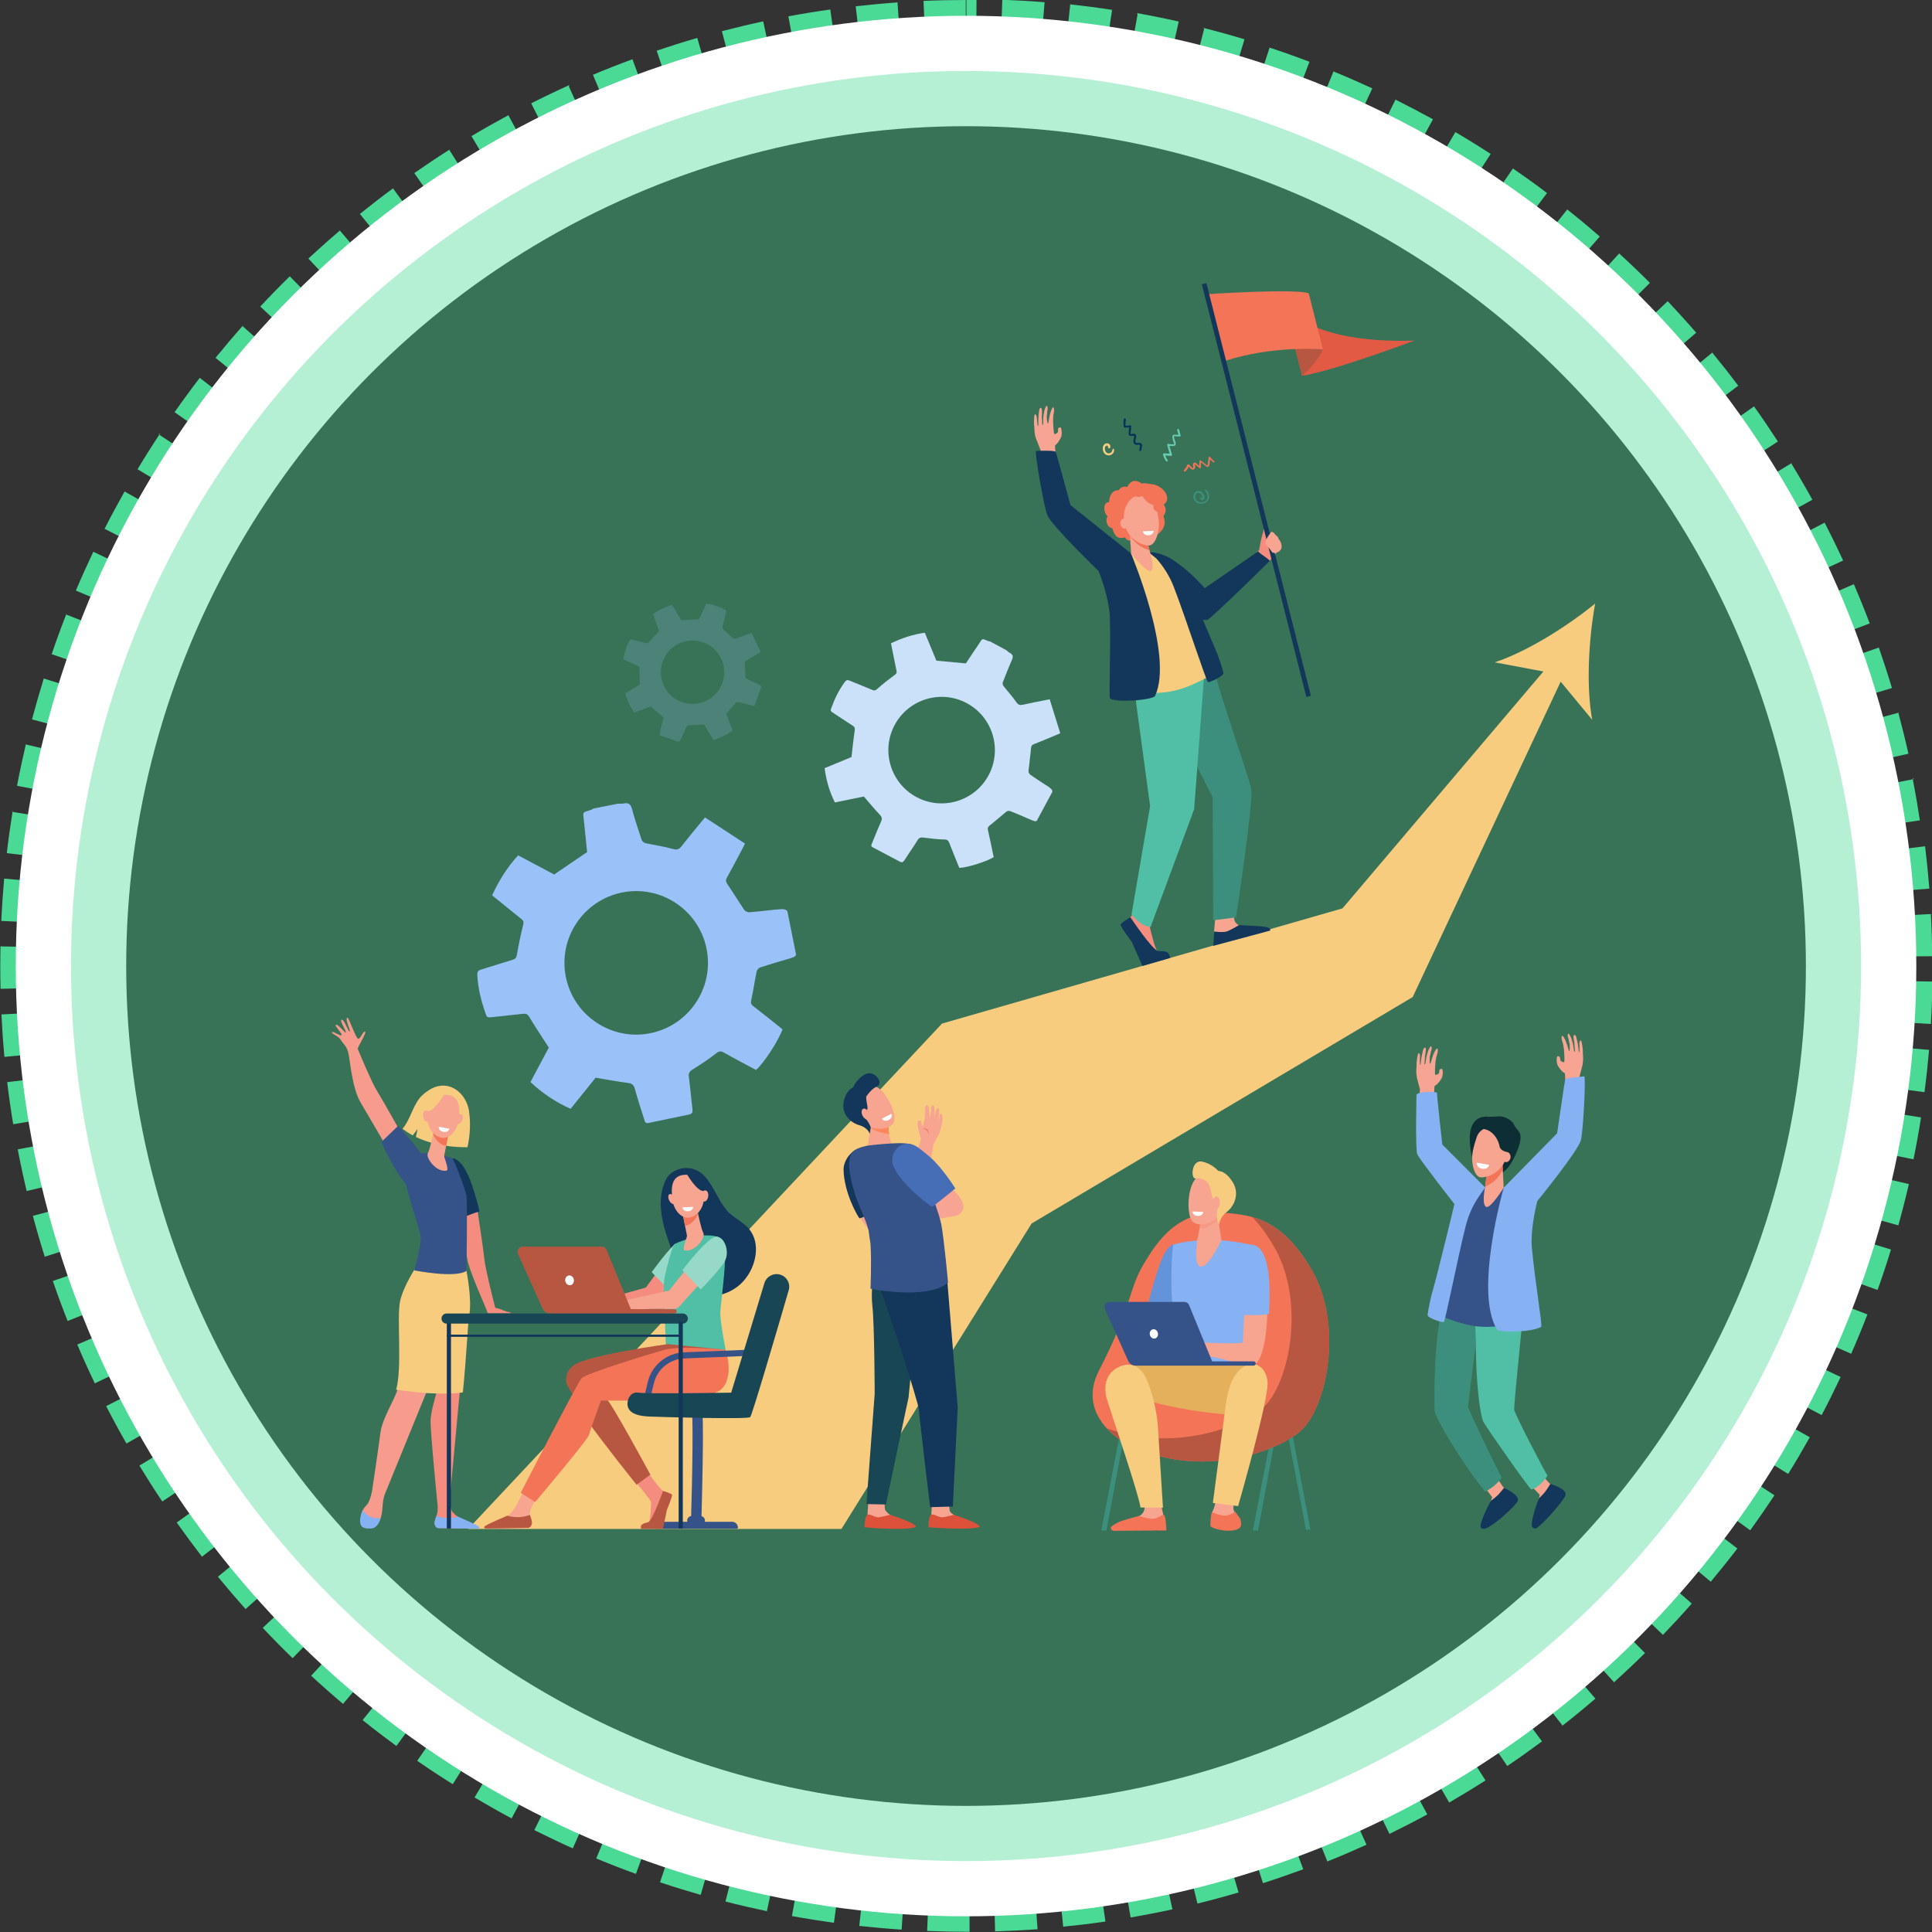 <?xml version="1.0" encoding="UTF-8"?>
<svg id="_圖層_2" data-name="圖層 2" xmlns="http://www.w3.org/2000/svg" width="218.01" height="218.02" viewBox="0 0 218.01 218.02">
  <rect x="0" y="0" width="218.01" height="218.02" fill="#333333" stroke="none"/>
  <g id="_圖層_8" data-name="圖層 8">
    <g id="Topic_exploration12">
      <g>
        <path d="m109.01,0c-1.59,0-3.21.03-4.8.1l.35,8c.38-.02.77-.03,1.15-.04,0,0,0,0,.01,0,0,0,.02,0,.02,0,0,0,.01,0,.02,0,0,0,.01,0,.02,0,0,0,.01,0,.02,0h.02s.01,0,.02,0c0,0,0,0,0,0,.03,0,.06,0,.1,0,0,0,0,0,0,0,.01,0,.02,0,.03,0,0,0,0,0,0,0,.64-.02,1.27-.03,1.91-.04,0,0,0,0,0,0,.01,0,.02,0,.03,0h0s.02,0,.03,0h0s.09,0,.13,0c0,0,0,0,0,0,.01,0,.02,0,.03,0,0,0,0,0,0,0,0,0,.02,0,.03,0,0,0,0,0,.01,0,0,0,.02,0,.03,0,0,0,0,0,.01,0,.01,0,.02,0,.03,0,0,0,0,0,0,0,.02,0,.04,0,.06,0h0s.02,0,.03,0c0,0,0,0,.01,0,0,0,.02,0,.02,0,0,0,.01,0,.02,0,0,0,.01,0,.02,0,0,0,.01,0,.02,0,0,0,.01,0,.02,0,0,0,.01,0,.02,0,0,0,.01,0,.02,0,0,0,.02,0,.02,0,0,0,.01,0,.02,0h.03s.01,0,.02,0c0,0,.02,0,.02,0,0,0,.01,0,.02,0,0,0,.01,0,.02,0,0,0,0,0,.02,0,0,0,.01,0,.02,0,0,0,0,0,.02,0,0,0,.02,0,.03,0,0,0,0,0,.01,0,.01,0,.02,0,.03,0h.01s.02,0,.03,0h.01s.02,0,.02,0h.02s.02,0,.02,0h.04s0,0,.02,0h.08V0h0Zm-7.67.27c-1.59.11-3.2.26-4.78.44l.91,7.96c.83-.09,1.66-.18,2.49-.25h0s.02,0,.04,0h0s.02,0,.03,0h0s.02,0,.03,0h0s.02,0,.03,0c0,0,0,0,0,0,.03,0,.05,0,.08,0,0,0,0,0,.01,0,0,0,.02,0,.03,0,0,0,.01,0,.01,0,0,0,.01,0,.02,0,0,0,.01,0,.02,0,0,0,.01,0,.02,0,0,0,.02,0,.02,0,0,0,0,0,.01,0,.01,0,.01,0,.02,0,0,0,0,0,.01,0,.03,0,.06,0,.09,0,0,0,0,0,0,0,.01,0,.02,0,.03,0,0,0,0,0,0,0,0,0,.02,0,.03,0,0,0,0,0,0,0,.01,0,.02,0,.03,0,0,0,0,0,0,0,.44-.04.88-.07,1.32-.1l-.56-7.99h0Zm-7.64.8c-1.58.22-3.17.48-4.74.77l1.46,7.87c1.45-.27,2.92-.51,4.39-.72l-1.12-7.93h0Zm-7.57,1.34c-1.56.33-3.13.71-4.67,1.11l2.02,7.75c1.05-.27,2.1-.53,3.16-.77,0,0,0,0,.01,0,0,0,.01,0,.02,0,0,0,.01,0,.02,0,0,0,.01,0,.02,0,0,0,.01,0,.02,0,0,0,0,0,.02,0,0,0,.02,0,.02,0,0,0,0,0,.01,0,0,0,.02,0,.02,0,0,0,0,0,.01,0,.33-.07.66-.15.99-.22l-1.67-7.83h0Zm-7.45,1.87c-1.53.44-3.07.93-4.58,1.44l2.56,7.59c.51-.17,1.02-.34,1.54-.51,0,0,0,0,.01,0,.02,0,.04-.01.06-.02,0,0,.02,0,.02,0,.01,0,.02,0,.04-.01.01,0,.02,0,.04-.01,0,0,.01,0,.02,0,.02,0,.04-.01.05-.02,0,0,.01,0,.02,0,.02,0,.03-.01.05-.02,0,0,0,0,.01,0,.02,0,.04-.01.06-.02,0,0,0,0,0,0,.77-.24,1.55-.48,2.33-.7l-2.22-7.69h0Zm-7.3,2.4c-1.5.55-3,1.14-4.47,1.76l3.1,7.39c.75-.31,1.5-.62,2.25-.91,0,0,0,0,0,0,.02,0,.04-.02.06-.02,0,0,0,0,0,0,.02,0,.04-.01.06-.02,0,0,0,0,.01,0,.02,0,.04-.01.05-.02,0,0,.01,0,.02,0,.02,0,.03-.01.04-.02,0,0,.02,0,.03-.01,0,0,.03-.01.03-.01.01,0,.02,0,.04-.01.01,0,.02,0,.03-.01.01,0,.02,0,.03-.01,0,0,0,0,.01,0,.02,0,.04-.02.06-.02h0c.47-.18.94-.36,1.41-.53l-2.76-7.52h0Zm-7.11,2.91c-1.45.65-2.91,1.35-4.33,2.07l3.61,7.15c.14-.07.29-.15.43-.22h0s.04-.02.06-.03c0,0,0,0,0,0,.02,0,.03-.02.05-.03,0,0,0,0,0,0,.02,0,.04-.02.06-.03,0,0,0,0,0,0,.02,0,.03-.02.05-.02,0,0,0,0,.01,0,.02,0,.03-.02.05-.02,0,0,.01,0,.02,0,.01,0,.03-.02.05-.02,0,0,.01,0,.02,0,.01,0,.03-.02.04-.02,0,0,.01,0,.02,0,.01,0,.03-.01.04-.02,0,0,.02,0,.02-.01.01,0,.02-.01.03-.02.01,0,.02-.01.03-.02,0,0,.02-.01.03-.02,0,0,.02,0,.03-.01.01,0,.02-.01.04-.02,0,0,.02,0,.02-.01.01,0,.03-.01.04-.02,0,0,.02,0,.02-.01.01,0,.02-.01.03-.02.01,0,.02-.01.03-.02,0,0,.02,0,.03-.01.01,0,.03-.01.04-.02,0,0,.02,0,.03-.01.01,0,.02-.01.04-.02,0,0,.02-.01.03-.01,0,0,.02,0,.03-.01.01,0,.03-.01.04-.02,0,0,.02,0,.03-.01.01,0,.03-.01.04-.02,0,0,.02,0,.03-.01.01,0,.02,0,.03-.01.01,0,.02-.01.03-.02,0,0,.02,0,.03-.01.01,0,.02-.01.03-.02,0,0,.02-.01.03-.01.01,0,.02,0,.03-.01.01,0,.02-.01.03-.02,0,0,.02,0,.02-.01.01,0,.03-.01.04-.02,0,0,.02,0,.03-.01.01,0,.02-.01.04-.02,0,0,.02,0,.03-.01,0,0,.02-.01.03-.01.01,0,.02-.01.03-.02,0,0,.02,0,.03-.01.01,0,.02,0,.03-.01.01,0,.02-.01.04-.02,0,0,.02,0,.02-.01.01,0,.03-.01.04-.02,0,0,.01,0,.02-.01.01,0,.03-.01.04-.02,0,0,.01,0,.02,0,.01,0,.03-.01.04-.02,0,0,.01,0,.02-.01.01,0,.03-.01.04-.02,0,0,.01,0,.02,0,.01,0,.03-.01.04-.02,0,0,.01,0,.02,0,.01,0,.03-.01.05-.02,0,0,.01,0,.02,0,.02,0,.03-.01.05-.02,0,0,.01,0,.02,0,.01,0,.03-.02.05-.02,0,0,0,0,.01,0,.01,0,.03-.02.05-.02,0,0,0,0,.01,0,.01,0,.04-.02.05-.02,0,0,0,0,.01,0,.02,0,.04-.02.05-.02,0,0,0,0,.01,0,.02,0,.04-.02.05-.02,0,0,0,0,.01,0,.02,0,.03-.02.05-.03,0,0,0,0,0,0,.02,0,.04-.02.06-.03,0,0,0,0,0,0,.02,0,.04-.02.06-.03,0,0,0,0,0,0,.02,0,.04-.02.06-.03,0,0,0,0,0,0,.02,0,.04-.02.06-.03,0,0,0,0,0,0,.02,0,.04-.02.06-.03,0,0,0,0,0,0,.02,0,.04-.02.06-.03,0,0,0,0,0,0,.04-.02.08-.04.12-.06h0s.04-.02.06-.03c0,0,0,0,0,0,.02,0,.04-.02.06-.03,0,0,0,0,0,0,.08-.04.17-.08.25-.11,0,0,0,0,0,0,.02,0,.04-.02.06-.03,0,0,0,0,0,0,.02,0,.04-.02.06-.03,0,0,0,0,0,0,.02,0,.04-.02.06-.03l-3.29-7.3h0Zm-6.89,3.4c-1.4.76-2.81,1.55-4.18,2.37l4.11,6.88c1.16-.69,2.34-1.36,3.53-2.01,0,0,0,0,0,0,.02,0,.03-.02.05-.03,0,0,.01,0,.02-.01.01,0,.02-.01.04-.02.01,0,.02,0,.03-.02,0,0,.02,0,.02-.01.01,0,.03-.02.04-.02,0,0,.01,0,.02,0,.01,0,.03-.02.05-.03,0,0,0,0,.01,0,.02,0,.04-.02.05-.03,0,0,0,0,0,0l-3.8-7.05h0Zm-6.63,3.88c-1.35.85-2.69,1.75-4,2.66l4.58,6.57h.02s.02-.02.02-.03c.01,0,.02-.01.03-.02.01,0,.02-.01.03-.02,0,0,.01,0,.02-.01.01,0,.03-.02.04-.03,0,0,.01,0,.02-.01.02-.01.03-.02.04-.03,0,0,0,0,.01,0,.02-.01.03-.02.05-.03,0,0,0,0,0,0,.02-.01.03-.02.05-.03,0,0,0,0,0,0,.04-.03.07-.05.11-.08h0s.04-.03.06-.04c0,0,0,0,0,0,.02-.01.04-.03.06-.04,0,0,0,0,0,0,.65-.44,1.3-.88,1.96-1.31,0,0,0,0,0,0,.02-.01.04-.02.05-.03,0,0,0,0,0,0,.02-.01.03-.02.05-.03,0,0,0,0,.01,0,.02-.01.03-.02.05-.03,0,0,0,0,.01,0,.01,0,.03-.02.04-.03,0,0,.01,0,.02-.01.01,0,.02-.01.03-.02,0,0,.01,0,.02-.01.01,0,.02-.01.04-.02,0,0,.02-.01.02-.02.01,0,.02-.02.03-.02,0,0,.02-.01.03-.02,0,0,.01,0,.02-.01.02-.01.03-.02.05-.03,0,0,0,0,0,0,.02-.01.04-.02.06-.04h0c.2-.13.41-.26.62-.4l-4.29-6.77h0Zm-6.34,4.34c-1.28.94-2.56,1.93-3.8,2.93l5.03,6.23c.29-.23.58-.46.87-.69,0,0,0,0,0,0,.01-.01.04-.03.05-.04,0,0,0,0,0,0,.02-.01.03-.02.05-.04,0,0,0,0,0,0,.01-.01.03-.03.05-.04,0,0,0,0,0,0,.01-.01.03-.03.05-.04,0,0,0,0,0,0,.01-.01.03-.02.05-.04,0,0,0,0,0,0,.01,0,.03-.02.04-.03,0,0,0,0,.01,0,.01-.01.03-.02.04-.03,0,0,0,0,.01-.01.01-.01.03-.02.04-.03,0,0,.01,0,.02-.01.01,0,.03-.02.04-.03,0,0,.01,0,.02-.01.01,0,.03-.02.04-.03,0,0,.01,0,.02-.01.01,0,.02-.02.03-.03,0,0,.01-.01.02-.02.01,0,.02-.02.03-.02,0,0,.02-.01.02-.02.01,0,.02-.02.03-.02,0,0,.01-.01.02-.02.01,0,.02-.02.03-.03,0,0,.02-.01.02-.02,0,0,.02-.02.03-.03,0,0,.02-.01.02-.02.01,0,.01-.01.02-.02.01,0,.02-.02.03-.03,0,0,.01,0,.02-.02.01,0,.03-.02.04-.03,0,0,.01-.01.02-.01.01,0,.03-.02.04-.03,0,0,.01,0,.02-.01l.04-.03s.01-.01.02-.01c0,0,.02-.01.03-.02,0,0,.01-.01.02-.02.01,0,.02-.02.04-.03,0,0,.01,0,.01-.01.01-.01.03-.02.04-.03,0,0,0,0,.01-.01.02-.01.03-.02.05-.04,0,0,0,0,0,0,.02-.01.03-.03.05-.04,0,0,0,0,0,0,.07-.05.14-.11.21-.16h0c.36-.27.72-.55,1.09-.81l-4.75-6.45h0Zm-6.02,4.77c-1.21,1.03-2.42,2.11-3.59,3.19l5.45,5.87c.87-.81,1.76-1.61,2.66-2.39h0s.04-.03.05-.05h0s.03-.03.05-.05c0,0,0,0,0,0,.01-.01.03-.03.04-.04,0,0,0,0,.01-.01,0,0,.02-.01.03-.02,0,0,.02-.02.03-.03,0,0,.01-.01.02-.02.01-.01.02-.02.03-.03,0,0,.01,0,.02-.01.01-.01.02-.02.03-.03,0,0,0,0,.01-.01.01-.01.03-.02.04-.03,0,0,0,0,0,0,.01-.01.03-.03.05-.04,0,0,0,0,0,0,.02-.01.03-.03.05-.04,0,0,0,0,0,0,.05-.05.11-.09.16-.14l-5.19-6.1h0Zm-5.67,5.18c-1.14,1.11-2.27,2.27-3.35,3.43l5.85,5.47c.78-.83,1.56-1.65,2.37-2.45,0,0,0,0,0,0,.02-.02.03-.03.05-.05,0,0,0,0,0,0,.02-.02.03-.03.04-.04,0,0,0,0,0,0,.01-.01.03-.03.04-.04h.01s.02-.03.03-.04c0,0,.01-.01.02-.02,0,0,.02-.02.03-.03,0,0,.01-.01.02-.02.01-.01.02-.02.03-.03,0,0,.02-.02.02-.02h0s.03-.04.05-.05h0s.03-.04.05-.05h0c.11-.11.22-.21.33-.32l-5.61-5.72h0Zm-5.29,5.56c-1.06,1.19-2.1,2.42-3.11,3.66l6.22,5.05s.04-.05.06-.07c0,0,0,0,0-.01l.04-.04s.01-.02.02-.03c0,0,.01-.02.02-.02,0-.01.02-.02.03-.03,0,0,0-.01.01-.02.01-.01.02-.03.03-.04,0,0,0,0,0-.01.01-.01.03-.03.04-.05,0,0,0,0,0,0,.01-.02.03-.03.04-.05,0,0,0,0,0,0,.01-.02.03-.03.04-.05,0,0,0,0,0,0,.34-.41.68-.82,1.02-1.23,0,0,0,0,0,0,.01-.02.03-.03.04-.05,0,0,0,0,0,0,.01-.02.03-.03.04-.05h0s.03-.04.04-.05c0,0,0,0,0,0,.01-.02.03-.03.04-.05,0,0,0,0,0,0,.01-.01.03-.03.04-.04,0,0,0,0,0-.01.01-.01.02-.03.04-.04,0,0,0,0,.01-.01.01-.01.02-.03.03-.04,0,0,0-.01.01-.02.01-.01.02-.03.03-.04,0,0,0-.01.01-.02,0,0,.02-.02.02-.03l.02-.03s.01-.01.02-.02c0-.01.02-.02.03-.03,0,0,.01-.01.02-.02,0-.01.02-.02.03-.03,0,0,.01-.02.02-.02.02-.03.05-.05.07-.08,0,0,0,0,0,0,.01-.02.03-.03.04-.05,0,0,0,0,0,0,.01-.02.03-.03.04-.05h0c.26-.31.53-.61.8-.92l-5.99-5.31h0Zm-4.89,5.92c-.97,1.26-1.93,2.57-2.84,3.87l6.56,4.6c.85-1.22,1.73-2.41,2.63-3.59l-6.35-4.88h0Zm-4.46,6.25c-.88,1.33-1.74,2.69-2.56,4.06l6.87,4.12c.14-.24.29-.48.43-.71,0,0,0,0,0,0,.01-.02.02-.04.04-.06h0s.02-.04.03-.06c0,0,0,0,0,0,.01-.02.02-.04.04-.06,0,0,0,0,0,0,.02-.04.05-.08.07-.12,0,0,0,0,0,0,.01-.02.02-.04.03-.05,0,0,0,0,0,0,0-.02.02-.04.03-.05,0,0,0,0,0,0,.01-.02.02-.03.03-.05,0,0,0,0,0,0,.01-.02.02-.04.03-.05,0,0,0,0,0,0,.01-.02.02-.03.03-.05,0,0,0,0,0,0,.01-.02.02-.03.03-.05,0,0,0,0,0,0,.01-.02.02-.03.03-.05,0,0,0,0,0-.01.01-.02.02-.03.03-.05,0,0,0,0,0,0,.01-.02.02-.03.03-.05,0,0,0,0,0-.01.01-.02.02-.03.03-.05,0,0,0,0,0,0,.01-.02.02-.03.03-.05,0,0,0,0,0-.01.01-.02.02-.03.03-.05,0,0,0,0,0-.01,0-.01.02-.03.03-.05v-.02s.03-.03.04-.04c0,0,0-.01.01-.02,0-.01.02-.03.03-.04,0,0,0-.01.01-.02,0-.01.02-.03.03-.04,0,0,0-.01,0-.02,0-.01.02-.03.03-.04,0,0,0,0,0-.01.01-.02.02-.03.03-.04,0,0,0,0,0-.01,0-.01.02-.03.03-.04,0,0,0-.01.01-.02.01-.02.02-.03.03-.04v-.02s.03-.03.04-.05c0,0,0,0,0-.01,0-.01.02-.03.03-.04,0,0,0,0,0-.01,0-.01.02-.03.03-.04,0,0,0,0,0-.01.01-.02.02-.03.03-.05,0,0,0,0,0-.01.01-.02.02-.03.03-.05,0,0,0,0,0-.01.01-.02.02-.03.03-.05,0,0,0,0,0-.01.01-.02.02-.03.03-.05,0,0,0,0,0-.01.01-.02.02-.03.03-.05,0,0,0,0,0,0,.01-.02.02-.03.03-.05,0,0,0,0,0,0,.01-.02.02-.03.03-.05h0s.02-.04.03-.06c0,0,0,0,0-.01.01-.02.02-.03.03-.05,0,0,0,0,0,0,.01-.02.02-.04.03-.05,0,0,0,0,0,0,.02-.04.05-.08.07-.11,0,0,0,0,0,0,.01-.02.02-.04.04-.06,0,0,0,0,0,0,.01-.02.02-.04.04-.06,0,0,0,0,0,0,.13-.19.25-.39.38-.58l-6.68-4.42h0Zm-4.01,6.55c-.78,1.39-1.55,2.81-2.27,4.23l7.14,3.63s0,0,0,0c.45-.89.92-1.77,1.39-2.64h0s.02-.04.03-.06c0,0,0,0,0,0,.03-.06.07-.12.1-.18,0,0,0,0,0,0,.01-.02.02-.04.03-.06h0s.02-.04.03-.06c0,0,0,0,0,0,.01-.02.02-.04.03-.06,0,0,0,0,0,0,.03-.06.07-.12.1-.18,0,0,0,0,0,0,.01-.02.02-.04.03-.06,0,0,0,0,0,0,.11-.2.23-.4.34-.61l-6.97-3.94h0Zm-3.54,6.82c-.68,1.44-1.35,2.91-1.97,4.38l7.38,3.12c.58-1.37,1.18-2.72,1.82-4.06l-7.23-3.44h0Zm-3.05,7.05c-.58,1.48-1.14,3-1.65,4.51l7.58,2.58c.03-.1.07-.2.1-.3h0s.01-.04.02-.06c0,0,0-.01,0-.02,0-.01,0-.02.01-.03,0-.01,0-.02.01-.04,0,0,0-.02,0-.03,0-.02,0-.03.01-.04,0,0,0-.02,0-.02,0-.01.01-.03.02-.04,0,0,0-.01,0-.02,0-.02.01-.03.02-.05,0,0,0,0,0-.01,0-.02.01-.04.02-.06,0,0,0,0,0,0,0-.02.01-.04.02-.06,0,0,0,0,0,0,0-.02.01-.04.02-.06,0,0,0,0,0,0,.26-.74.53-1.48.81-2.22,0,0,0,0,0,0,0-.02.02-.04.02-.06,0,0,0,0,0,0,0-.02.02-.04.02-.06,0,0,0,0,0,0,0-.02.02-.04.02-.06,0,0,0,0,0,0,0-.02.01-.04.02-.06,0,0,0,0,0-.01,0-.02.01-.03.02-.05v-.02s.02-.03.03-.05c0,0,0-.01,0-.02,0-.01,0-.02.01-.04,0-.01,0-.02.01-.03,0,0,0-.02.01-.03,0-.02.01-.03.02-.05,0,0,0-.01,0-.02.07-.18.14-.36.21-.54l-7.46-2.92h0Zm-2.54,7.25c-.47,1.52-.92,3.08-1.33,4.62l7.74,2.04c.38-1.44.79-2.86,1.23-4.28l-7.65-2.38h0Zm-2.02,7.41c-.36,1.55-.7,3.13-1,4.7l7.87,1.49c.05-.26.1-.51.15-.77h0s0-.03,0-.04h0s0-.02,0-.04h0s0-.02,0-.03c0,0,0,0,0-.01,0,0,0-.01,0-.02,0-.01,0-.02,0-.04,0,0,0,0,0-.01,0,0,0-.02,0-.02,0,0,0,0,0-.01,0,0,0-.02,0-.03,0,0,0,0,0,0,0,0,0-.02,0-.03,0,0,0,0,0,0,0,0,0-.02,0-.03,0,0,0,0,0,0,.15-.77.32-1.54.49-2.31,0,0,0,0,0,0,0-.02.01-.05.02-.07h0c.02-.09.04-.18.06-.27h0c.05-.2.09-.41.14-.61l-7.8-1.83h0Zm-1.49,7.54c-.25,1.57-.48,3.17-.66,4.76l7.95.93c.07-.63.15-1.27.24-1.9,0,0,0,0,0,0,0,0,0-.02,0-.03,0,0,0,0,0,0,0,0,0-.02,0-.03,0,0,0,0,0,0,0,0,0-.02,0-.03,0,0,0,0,0,0,0-.04.01-.08.02-.13,0,0,0,0,0-.01,0,0,0-.01,0-.02,0,0,0,0,0-.01,0,0,0-.01,0-.02,0,0,0-.01,0-.02,0,0,0-.01,0-.02,0,0,0,0,0-.01,0,0,0-.01,0-.02,0,0,0,0,0-.01,0-.04.01-.08.02-.12,0,0,0,0,0-.01,0,0,0-.01,0-.02,0,0,0,0,0-.01,0,0,0-.01,0-.02,0,0,0-.01,0-.02,0,0,0-.01,0-.02,0,0,0-.01,0-.02,0,0,0-.01,0-.02,0,0,0,0,0-.01,0,0,0-.02,0-.02,0,0,0,0,0,0,0-.02,0-.04,0-.06,0,0,0,0,0,0,0,0,0-.02,0-.03,0,0,0,0,0,0,0,0,0-.01,0-.02,0,0,0,0,0-.01,0,0,0-.01,0-.02,0,0,0-.01,0-.02,0,0,0-.02,0-.02,0,0,0,0,0-.01,0,0,0-.02,0-.03,0,0,0,0,0,0,0-.05.02-.11.02-.16,0,0,0,0,0,0,0,0,0-.02,0-.03,0,0,0,0,0,0,0,0,0-.02,0-.03,0,0,0,0,0,0,.07-.44.13-.89.21-1.33l-7.91-1.28h0Zm-.96,7.62c-.14,1.58-.25,3.2-.33,4.79l8,.37c.03-.72.07-1.45.12-2.16,0,0,0,0,0,0v-.03s0,0,0-.01c0,0,0-.02,0-.03,0,0,0,0,0-.02,0,0,0-.01,0-.02,0,0,0-.01,0-.02,0,0,0-.01,0-.02,0-.04,0-.08,0-.13,0,0,0,0,0,0,0-.01,0-.02,0-.03,0,0,0,0,0,0,0-.01,0-.02,0-.03,0,0,0,0,0,0,.04-.63.1-1.27.15-1.9,0,0,0,0,0,0,0,0,0-.02,0-.02,0,0,0,0,0-.01l-7.98-.72H.44Zm-.42,7.66c-.01.74-.02,1.47-.02,2.21,0,.86.01,1.72.03,2.58l8.01-.19c0-.2,0-.4-.01-.59,0,0,0,0,0,0,0,0,0-.02,0-.02,0,0,0-.01,0-.02,0,0,0-.01,0-.02,0,0,0-.02,0-.02,0,0,0,0,0-.01,0-.01,0-.02,0-.03h0s0-.03,0-.04h0c0-.43-.01-.85-.01-1.27h0s0-.03,0-.04c0,0,0,0,0,0,0-.01,0-.02,0-.03,0,0,0,0,0,0,0,0,0-.02,0-.03h0s0-.03,0-.04c0,0,0,0,0-.01,0,0,0-.02,0-.03h0s0-.03,0-.04h0v-.05s0-.02,0-.03h0v-.05h0v-.06h0s0-.05,0-.07c0,0,0,0,0-.01,0-.02,0-.03,0-.05v-.02s0-.03,0-.05c0,0,0-.01,0-.02,0-.01,0-.02,0-.04v-.02s0-.03,0-.05c0,0,0-.02,0-.03,0-.01,0-.02,0-.03,0-.02,0-.03,0-.05,0,0,0-.01,0-.02,0-.01,0-.02,0-.03h0s0-.05,0-.08h0c0-.45,0-.89.02-1.34,0-.01,0-.02,0-.03,0,0,0-.02,0-.02,0-.02,0-.04,0-.05,0,0,0,0,0,0l-8.01-.16H.02Zm8.11,7.28l-8,.4c.08,1.59.19,3.2.34,4.79l7.97-.74c-.03-.34-.06-.69-.09-1.03,0,0,0,0,0,0,0,0,0-.02,0-.03,0,0,0,0,0,0,0-.01,0-.02,0-.03,0,0,0-.01,0-.02,0,0,0-.02,0-.02,0,0,0-.02,0-.03,0,0,0,0,0,0,0-.01,0-.03,0-.04h0s0-.03,0-.04h0s0-.03,0-.04h0c-.08-1.05-.15-2.09-.2-3.15h0Zm.6,7.09l-7.95.95c.19,1.58.42,3.18.68,4.75l7.9-1.3c-.24-1.46-.45-2.93-.63-4.41h0Zm1.1,7.03l-7.86,1.51c.3,1.57.64,3.15,1.01,4.7l7.79-1.86c-.11-.45-.21-.89-.31-1.34h0s0-.03,0-.04h0s-.01-.05-.02-.08c0,0,0,0,0,0,0,0,0-.02,0-.03,0,0,0-.02,0-.02,0,0,0-.01,0-.02,0,0,0-.01,0-.02,0,0,0,0,0-.01,0,0,0-.02,0-.02,0,0,0,0,0,0,0,0,0-.02,0-.03,0,0,0,0,0,0-.2-.9-.39-1.81-.56-2.72h0Zm1.59,6.94l-7.74,2.07c.41,1.54.86,3.09,1.34,4.61l7.64-2.41c-.21-.68-.42-1.37-.62-2.06,0,0,0,0,0,0,0-.02-.01-.04-.02-.06,0,0,0,0,0,0,0-.02-.01-.05-.02-.06,0,0,0,0,0,0,0-.02-.01-.04-.02-.06,0,0,0,0,0,0,0-.02-.01-.04-.02-.06,0,0,0,0,0-.01,0-.02-.01-.04-.02-.06,0,0,0,0,0-.01,0-.02-.01-.04-.02-.06,0,0,0,0,0-.01,0-.02-.01-.03-.02-.05,0,0,0,0,0-.01,0-.02,0-.03-.01-.05,0,0,0-.01,0-.02,0-.02,0-.03-.01-.05,0,0,0-.01,0-.02,0-.02,0-.03-.01-.05,0,0,0-.01,0-.02,0-.02,0-.03-.01-.05,0,0,0-.02,0-.03,0-.01,0-.02,0-.03,0-.01,0-.02-.01-.04,0,0,0-.02,0-.03,0-.01,0-.03-.01-.04,0,0,0-.02,0-.03,0-.01,0-.02,0-.03,0,0,0-.02,0-.03,0-.02,0-.03-.01-.05,0,0,0-.01,0-.01,0-.02-.01-.04-.02-.06,0,0,0,0,0-.01,0-.02-.01-.04-.02-.07h0c-.02-.07-.03-.13-.05-.19h0s-.01-.05-.02-.08h0c-.07-.26-.14-.51-.21-.77h0Zm2.08,6.81l-7.57,2.61c.52,1.51,1.08,3.02,1.67,4.51l7.45-2.94c-.54-1.38-1.06-2.77-1.54-4.17h0Zm2.56,6.64l-7.37,3.14c.62,1.47,1.29,2.94,1.98,4.38l7.22-3.46c-.21-.44-.42-.88-.62-1.32,0,0,0,0,0,0,0-.02-.02-.04-.03-.06,0,0,0,0,0,0,0-.02-.02-.04-.03-.06,0,0,0,0,0,0,0-.02-.02-.04-.03-.06,0,0,0,0,0,0,0-.02-.02-.03-.02-.05,0,0,0,0,0-.01,0-.02-.02-.03-.02-.05,0,0,0-.01,0-.02,0-.02-.01-.03-.02-.05,0,0,0-.01,0-.02,0-.01-.01-.03-.02-.04,0,0,0-.02-.01-.02,0-.01,0-.02-.01-.03,0-.01-.01-.02-.02-.04,0,0,0-.02-.01-.02,0-.02-.01-.03-.02-.05,0,0,0-.01,0-.02,0-.02-.02-.04-.03-.06,0,0,0,0,0,0-.31-.68-.61-1.37-.9-2.06h0Zm3.02,6.44l-7.13,3.65c.73,1.42,1.5,2.84,2.29,4.22l6.96-3.97s0,0,0-.01c0-.01-.01-.02-.02-.04,0-.01-.01-.02-.02-.03,0,0,0-.02-.01-.02,0-.02-.02-.03-.03-.05,0,0,0-.01,0-.01-.5-.88-.99-1.77-1.46-2.67h0s-.02-.04-.03-.06c0,0,0,0,0,0,0-.02-.02-.04-.03-.05,0,0,0,0,0-.01,0,0-.01-.02-.02-.03,0-.01-.01-.03-.02-.04,0,0,0-.02-.01-.02,0-.01-.01-.03-.02-.04,0,0,0-.02-.01-.02,0-.01-.01-.03-.02-.04,0,0,0,0,0-.01,0-.02-.02-.03-.03-.05,0,0,0,0,0-.01-.01-.02-.02-.04-.03-.05,0,0,0,0,0,0-.01-.02-.02-.04-.03-.06,0,0,0,0,0,0-.1-.18-.19-.37-.29-.56h0Zm3.47,6.21l-6.85,4.15c.83,1.36,1.69,2.73,2.58,4.05l6.66-4.45c-.33-.5-.66-1-.99-1.51,0,0,0,0,0,0-.01-.02-.02-.04-.04-.06,0,0,0,0,0,0-.01-.02-.02-.03-.03-.05,0,0,0,0,0,0-.01-.02-.02-.03-.03-.05,0,0,0,0,0,0-.01-.02-.02-.04-.03-.05,0,0,0,0,0,0-.01-.02-.02-.03-.03-.05,0,0,0,0,0,0-.01-.02-.02-.03-.03-.05,0,0,0,0,0-.01-.01-.02-.02-.03-.03-.05,0,0,0,0,0-.01-.01-.02-.02-.03-.03-.05,0,0,0,0,0-.01-.01-.02-.02-.03-.03-.05,0,0,0,0,0-.01,0-.01-.02-.03-.03-.04,0,0,0,0,0-.01,0-.01-.02-.03-.03-.04,0,0,0,0,0-.01,0-.01-.02-.03-.03-.04,0,0,0-.01-.01-.02-.01-.02-.02-.03-.03-.04,0,0,0-.01-.01-.02,0-.01-.02-.03-.03-.04,0,0,0-.01-.01-.02-.01-.02-.02-.03-.03-.04,0,0,0,0,0-.01,0-.01-.02-.03-.02-.04,0,0,0-.01-.01-.02,0-.01-.02-.03-.03-.04,0,0,0,0,0-.01,0-.01-.02-.03-.03-.04,0,0,0-.01-.01-.02-.01-.02-.02-.03-.03-.04,0,0,0-.01-.01-.02,0-.01-.02-.03-.03-.04,0,0,0-.01-.01-.02,0-.01-.02-.03-.02-.04,0,0,0-.01-.01-.02,0-.01-.01-.02-.02-.03,0,0-.01-.02-.02-.02,0-.01-.01-.02-.02-.04,0,0,0-.01-.01-.02,0-.01-.02-.03-.03-.04,0,0,0-.01-.01-.02-.01-.02-.02-.03-.03-.04,0,0,0-.01-.01-.02,0-.01-.02-.03-.03-.04,0,0,0-.01-.01-.02,0-.01-.02-.03-.03-.04,0,0,0-.01-.01-.02,0-.01-.02-.02-.02-.04,0,0,0-.01-.01-.02,0-.01-.02-.03-.02-.04,0,0,0-.01-.01-.02,0-.01-.02-.03-.03-.04,0,0,0-.01-.01-.02,0-.02-.02-.03-.03-.04v-.02s-.03-.03-.04-.04c0,0,0-.01-.01-.02,0-.01-.02-.03-.02-.04,0,0,0-.01-.01-.02,0-.01-.02-.03-.02-.04,0,0,0-.01-.01-.02,0-.02-.02-.03-.03-.04,0,0,0-.01,0-.02,0-.01-.02-.03-.03-.05,0,0,0-.01,0-.02,0-.02-.02-.03-.03-.05,0,0,0-.01,0-.02,0-.01-.02-.03-.03-.05,0,0,0,0,0,0h0Zm3.9,5.95l-6.54,4.62c.92,1.3,1.88,2.6,2.85,3.86l6.33-4.9c-.58-.75-1.15-1.51-1.71-2.27,0,0,0,0,0,0-.01-.02-.02-.03-.04-.05,0,0,0,0,0,0-.01-.02-.02-.03-.03-.05,0,0,0,0,0-.01,0-.01-.02-.03-.03-.04,0,0,0,0-.01-.01-.01-.02-.02-.02-.03-.04,0,0,0-.01-.01-.02,0-.01-.02-.02-.02-.03,0,0-.01-.02-.02-.03,0,0-.01-.02-.02-.03,0-.01-.02-.02-.03-.04,0,0-.01-.01-.01-.02-.02-.03-.04-.06-.06-.09,0,0,0,0,0,0-.01-.02-.03-.04-.04-.06h0c-.18-.26-.37-.52-.55-.77h0Zm4.31,5.67l-6.2,5.07c1.01,1.23,2.06,2.46,3.12,3.65l5.97-5.33c-.05-.06-.1-.11-.15-.17,0,0-.01-.01-.02-.02,0,0-.02-.02-.02-.03-.01-.01-.02-.02-.03-.03,0,0,0,0-.01-.01-.01-.01-.03-.03-.04-.04,0,0,0,0,0,0-.01-.01-.03-.03-.04-.05h0s-.03-.04-.04-.05c0,0,0,0,0,0-.54-.61-1.06-1.22-1.59-1.84,0,0,0,0,0,0-.01-.02-.03-.03-.04-.05,0,0,0,0,0,0-.01-.01-.02-.03-.04-.04,0,0,0,0,0-.01-.01-.01-.02-.03-.04-.04,0,0,0,0-.01-.01-.01-.01-.02-.02-.03-.03,0,0-.01-.02-.02-.03,0,0-.01-.02-.02-.02,0-.01-.02-.02-.03-.03,0,0,0-.01-.02-.02-.01-.02-.03-.03-.04-.05h0c-.21-.26-.42-.51-.63-.77h0Zm4.69,5.35l-5.83,5.49c1.09,1.16,2.22,2.31,3.37,3.42l5.59-5.74s0,0,0,0c-.01-.01-.03-.03-.04-.04,0,0,0,0-.01-.01-.01-.01-.03-.02-.04-.04,0,0,0,0-.01-.01-.01-.01-.03-.03-.04-.04,0,0-.01-.01-.02-.02,0,0-.02-.02-.03-.03,0,0-.02-.02-.03-.02,0,0-.01-.01-.02-.02,0,0-.02-.02-.03-.03,0,0-.01-.01-.02-.02-.01-.01-.02-.02-.03-.03,0,0,0,0-.02-.02-.04-.04-.09-.09-.13-.13h0s-.03-.04-.05-.05h0s-.03-.04-.05-.05h0c-.28-.28-.55-.55-.83-.83h0s-.03-.04-.05-.05h0s-.03-.04-.05-.05h0s-.09-.09-.13-.14c0,0,0,0,0,0-.02-.02-.03-.03-.05-.05,0,0,0,0-.01-.01-.01-.01-.03-.03-.04-.04,0,0,0,0-.01-.01-.01-.01-.02-.02-.03-.04,0,0-.01-.01-.02-.02,0,0-.01-.01-.02-.02-.01-.01-.02-.02-.03-.03,0,0-.01-.01-.02-.02,0,0-.02-.02-.03-.03,0,0-.01-.01-.02-.02-.01-.01-.02-.02-.03-.03,0,0-.01-.01-.02-.02-.01-.01-.02-.02-.03-.03,0,0-.01-.01-.02-.02-.01-.01-.02-.02-.03-.03,0,0,0,0,0-.01-.01-.01-.03-.03-.04-.04,0,0,0,0,0,0-.02-.02-.03-.03-.04-.04,0,0,0,0,0,0-.01-.01-.03-.03-.04-.04,0,0,0,0,0,0-.3-.32-.61-.63-.91-.95h0Zm5.06,5.01l-5.43,5.88c1.17,1.08,2.38,2.15,3.6,3.18l5.17-6.12c-.57-.48-1.13-.96-1.68-1.45,0,0,0,0,0,0-.09-.08-.17-.15-.26-.23,0,0,0,0,0,0-.02-.01-.03-.03-.05-.04,0,0,0,0,0,0-.02-.01-.03-.03-.05-.04,0,0,0,0,0,0-.02-.01-.03-.03-.05-.04,0,0,0,0,0,0-.04-.03-.06-.06-.1-.09,0,0,0,0,0,0-.02-.01-.03-.03-.05-.04,0,0,0,0,0,0-.02-.01-.03-.03-.05-.04,0,0,0,0,0,0-.01-.01-.03-.03-.04-.04,0,0,0,0,0,0-.02-.01-.03-.03-.04-.04,0,0,0,0,0,0-.01-.01-.03-.03-.05-.04,0,0,0,0,0,0-.01-.01-.03-.03-.04-.04,0,0,0,0,0,0-.01-.01-.03-.03-.04-.04,0,0,0,0,0,0-.02-.01-.03-.02-.04-.04,0,0,0,0-.01,0-.01-.01-.03-.03-.04-.04,0,0,0,0-.01,0-.01-.01-.03-.03-.04-.04,0,0,0,0-.01,0-.01-.01-.03-.03-.04-.04,0,0,0,0,0,0-.01-.01-.03-.03-.04-.04,0,0,0,0,0,0-.01-.01-.03-.03-.04-.04,0,0,0,0-.01-.01-.01-.01-.03-.02-.04-.04,0,0,0,0-.01-.01-.01-.01-.02-.02-.04-.03,0,0,0,0-.01-.01-.01-.01-.03-.02-.04-.03,0,0-.01,0-.02-.01,0,0-.03-.02-.03-.03,0,0-.01-.01-.02-.02,0,0-.02-.02-.03-.03,0,0-.02-.01-.02-.02-.01-.01-.02-.02-.03-.03,0,0-.01-.01-.02-.02-.01-.01-.02-.02-.03-.03,0,0-.01-.01-.02-.02,0,0-.02-.02-.03-.03,0,0-.01-.01-.02-.02,0,0-.02-.02-.03-.02,0,0,0,0-.01-.01h0Zm5.39,4.64l-5.01,6.25c1.24,1,2.53,1.98,3.81,2.92l4.73-6.46c-.37-.27-.73-.54-1.09-.81h0s-.04-.03-.06-.05h0s-.02-.02-.03-.03c-.01,0-.02-.01-.03-.02,0,0-.02-.01-.03-.02-.01,0-.02-.01-.03-.02,0,0-.02-.01-.03-.02-.01,0-.02-.02-.03-.02l-.02-.02s-.03-.02-.04-.03c0,0,0,0-.01,0-.02-.01-.03-.02-.04-.03,0,0,0,0-.01,0-.02-.01-.03-.02-.05-.04,0,0,0,0,0,0-.02-.01-.03-.03-.05-.04,0,0,0,0,0,0-.66-.5-1.32-1.02-1.97-1.54h0Zm5.71,4.25l-4.56,6.59c1.31.91,2.66,1.8,4.01,2.64l4.26-6.78c-.3-.19-.61-.38-.91-.58h0s-.04-.03-.06-.04c0,0,0,0,0,0-.02-.01-.03-.02-.05-.03,0,0-.01,0-.02-.01,0,0-.02-.01-.03-.02-.01,0-.02-.02-.03-.02,0,0-.02-.01-.02-.02-.01,0-.02-.02-.04-.02,0,0-.01,0-.02-.01-.01,0-.03-.02-.04-.02,0,0-.01,0-.02-.01-.01,0-.03-.02-.04-.03,0,0,0,0-.01,0-.02-.01-.03-.02-.05-.03,0,0,0,0-.01,0-.01,0-.03-.02-.05-.03,0,0,0,0-.01,0-.02-.01-.03-.02-.05-.03,0,0,0,0,0,0-.02-.01-.03-.02-.05-.03,0,0,0,0,0,0-.74-.48-1.47-.97-2.19-1.47h0Zm5.99,3.84l-4.08,6.89c1.37.81,2.78,1.61,4.18,2.36l3.77-7.06c-.74-.4-1.48-.8-2.21-1.22h0s-.04-.02-.06-.04c0,0,0,0-.02,0-.01,0-.03-.02-.04-.03,0,0-.01,0-.02-.01-.01,0-.03-.01-.04-.02,0,0-.02,0-.03-.01-.01,0-.02-.01-.03-.02-.01,0-.02-.01-.03-.02,0,0-.01,0-.02-.01-.01,0-.03-.02-.04-.02,0,0-.01,0-.02-.01-.01,0-.03-.02-.05-.03,0,0,0,0-.01,0-.02,0-.03-.02-.05-.03,0,0,0,0,0,0-.02,0-.04-.02-.05-.03,0,0,0,0,0,0-.02,0-.04-.02-.06-.03,0,0,0,0,0,0-.02-.01-.04-.02-.05-.03,0,0,0,0,0,0-.02,0-.04-.02-.06-.03,0,0,0,0,0,0-.32-.18-.64-.37-.96-.56h0Zm6.25,3.41l-3.59,7.16c1.43.71,2.89,1.41,4.34,2.06l3.27-7.31c-.07-.03-.14-.06-.21-.1h0s-.04-.02-.06-.03c0,0-.01,0-.02,0-.01,0-.03-.01-.04-.02,0,0-.02,0-.03-.01,0,0-.02,0-.03-.01-.01,0-.03-.01-.04-.02,0,0-.01,0-.02,0-.02,0-.03-.01-.05-.02,0,0-.01,0-.02,0-.01,0-.03-.02-.05-.02,0,0,0,0-.01,0-.02,0-.04-.02-.05-.02,0,0,0,0,0,0-.02,0-.04-.02-.06-.03,0,0,0,0,0,0-.02,0-.04-.02-.06-.03,0,0,0,0,0,0-.02,0-.04-.02-.06-.03,0,0,0,0,0,0-.93-.42-1.85-.86-2.76-1.31,0,0,0,0,0,0-.02-.01-.04-.02-.06-.03,0,0,0,0,0,0-.02,0-.04-.02-.06-.03,0,0,0,0,0,0-.02,0-.04-.02-.05-.03,0,0,0,0-.01,0-.01,0-.03-.02-.05-.02,0,0-.01,0-.02-.01-.01,0-.03-.01-.04-.02,0,0-.02,0-.03-.01,0,0-.01,0-.02,0-.02,0-.04-.02-.05-.03h0s-.02-.01-.03-.02h0Zm6.47,2.96l-3.07,7.4c1.47.61,2.98,1.2,4.48,1.74l2.74-7.53c-.75-.27-1.5-.55-2.24-.84h0s-.04-.02-.07-.03h0s-.04-.02-.07-.03h0s-.07-.03-.11-.04h0s-.04-.02-.07-.03c0,0,0,0,0,0-.02,0-.04-.02-.06-.02h0s-.04-.02-.06-.03h0s-.05-.02-.07-.03h0s-.07-.03-.11-.04h0s-.04-.02-.07-.03h0s-.05-.02-.07-.03h0c-.37-.15-.75-.3-1.12-.46h0Zm6.67,2.49l-2.54,7.6c1.51.51,3.06.98,4.59,1.42l2.2-7.7c-.57-.16-1.14-.33-1.7-.5h0s-.05-.02-.07-.02h0c-.06-.02-.12-.04-.18-.06,0,0,0,0,0,0-.02,0-.04-.01-.07-.02h0s-.05-.02-.07-.02h0s-.07-.02-.11-.03h0s-.05-.01-.07-.02c0,0,0,0,0,0-.02,0-.04-.01-.07-.02h0c-.63-.2-1.25-.4-1.88-.61h0Zm6.83,2.01l-1.99,7.76c1.54.4,3.12.76,4.68,1.09l1.65-7.84c-.36-.08-.73-.15-1.09-.23h0s-.02,0-.03,0c0,0,0,0,0,0-.01,0-.02,0-.03,0,0,0,0,0,0,0-1.06-.24-2.12-.49-3.17-.76h0Zm6.95,1.52l-1.44,7.88c1.57.29,3.16.54,4.74.76l1.09-7.93c-.87-.12-1.74-.25-2.61-.39,0,0,0,0-.01,0,0,0-.01,0-.02,0,0,0-.01,0-.02,0,0,0-.01,0-.02,0,0,0-.01,0-.02,0,0,0,0,0-.01,0,0,0-.02,0-.03,0h0s-.02,0-.04,0h0c-.54-.09-1.08-.18-1.61-.28h0Zm7.04,1.03l-.88,7.96c1.58.17,3.19.32,4.78.42l.53-7.99c-1.11-.07-2.2-.16-3.29-.27,0,0,0,0,0,0,0,0-.02,0-.03,0,0,0,0,0-.01,0,0,0-.02,0-.02,0,0,0-.01,0-.02,0,0,0-.01,0-.02,0-.01,0-.02,0-.03,0h0s-.02,0-.03,0h0s-.02,0-.04,0h0c-.31-.03-.61-.06-.91-.1h0Zm7.1.53l-.32,8c1.47.06,2.95.09,4.42.09h.37s-.03-8.01-.03-8.01c-.03,0-.05,0-.08,0,0,0-.01,0-.02,0h-.01c-.08,0-.16,0-.24,0h-.07s-.04,0-.06,0c0,0,0,0-.01,0-.02,0-.03,0-.05,0h-.01s-.03,0-.05,0c0,0,0,0-.01,0-.02,0-.03,0-.05,0h0s-.04,0-.05,0c0,0-.01,0-.02,0-.02,0-.03,0-.05,0,0,0-.01,0-.02,0-.01,0-.03,0-.04,0,0,0-.01,0-.02,0-.02,0-.03,0-.05,0,0,0-.01,0-.02,0-.01,0-.02,0-.04,0,0,0-.01,0-.02,0-.02,0-.03,0-.05,0,0,0-.02,0-.02,0-.01,0-.02,0-.03,0-.01,0-.02,0-.03,0-.01,0-.02,0-.04,0,0,0-.02,0-.03,0-.01,0-.02,0-.03,0-.01,0-.03,0-.04,0-.01,0-.02,0-.03,0,0,0-.02,0-.03,0-.01,0-.02,0-.03,0-.01,0-.03,0-.04,0,0,0-.01,0-.02,0-.02,0-.04,0-.06,0,0,0-.01,0-.02,0-.01,0-.02,0-.03,0,0,0-.01,0-.02,0-.02,0-.04,0-.06,0,0,0,0,0-.01,0-.01,0-.02,0-.04,0,0,0,0,0-.01,0-.02,0-.04,0-.07,0,0,0,0,0-.01,0-.51,0-1.03-.02-1.54-.03h0s-.08,0-.12,0c0,0,0,0,0,0-.04,0-.07,0-.11,0,0,0-.01,0-.02,0-.02,0-.03,0-.05,0-.01,0-.02,0-.03,0,0,0-.02,0-.03,0-.01,0-.02,0-.03,0-.01,0-.02,0-.03,0-.01,0-.03,0-.04,0,0,0-.01,0-.02,0-.02,0-.03,0-.05,0,0,0,0,0-.01,0-.01,0-.03,0-.05,0,0,0,0,0,0,0-.02,0-.04,0-.06,0,0,0,0,0,0,0-.17,0-.34-.01-.51-.02h0Zm11.56-.19c-1.47.11-2.95.18-4.44.23l.23,8.01c1.59-.05,3.2-.13,4.79-.24l-.58-7.99h0Zm7.08-.77c-.81.12-1.62.22-2.44.32,0,0,0,0,0,0,0,0-.02,0-.03,0h-.01s-.01,0-.02,0c0,0-.01,0-.02,0,0,0-.01,0-.02,0-.02,0-.05,0-.07,0,0,0,0,0,0,0-.01,0-.02,0-.03,0h0s-.02,0-.04,0h0c-.57.07-1.14.13-1.72.19l.79,7.97c1.59-.16,3.19-.35,4.77-.58l-1.14-7.93h0Zm7-1.26c-.71.15-1.43.3-2.15.44h0s-.02,0-.03,0c0,0,0,0-.01,0,0,0-.02,0-.02,0,0,0-.01,0-.02,0,0,0-.01,0-.02,0,0,0-.02,0-.02,0,0,0,0,0,0,0,0,0-.02,0-.03,0,0,0,0,0,0,0-.68.13-1.36.26-2.05.37l1.35,7.89c1.57-.27,3.16-.58,4.72-.92l-1.7-7.83h0Zm6.9-1.76c-1.18.35-2.37.67-3.57.97h0s-.1.03-.15.04h0s-.02,0-.03,0c0,0-.01,0-.02,0,0,0,0,0-.01,0,0,0-.02,0-.02,0,0,0,0,0-.01,0,0,0-.02,0-.03,0,0,0,0,0,0,0,0,0-.02,0-.03,0,0,0,0,0,0,0-.13.03-.27.07-.4.1l1.91,7.78c1.55-.38,3.11-.8,4.64-1.25l-2.25-7.69h0Zm6.76-2.24s-.08.03-.13.05c0,0,0,0,0,0-.02,0-.04.01-.06.02,0,0,0,0-.01,0-.02,0-.04.01-.05.02,0,0,0,0-.01,0-.02,0-.03.01-.05.02,0,0,0,0-.01,0-.02,0-.03.01-.05.02,0,0-.01,0-.02,0-.02,0-.03.01-.04.02,0,0-.01,0-.02,0-.02,0-.03.01-.05.02,0,0-.02,0-.02,0-.02,0-.03.01-.04.02,0,0-.02,0-.02,0-.01,0-.02,0-.03.01-.01,0-.02,0-.04.01,0,0-.02,0-.03,0-.01,0-.03,0-.04.01,0,0-.02,0-.03,0-.01,0-.03,0-.04.01,0,0-.02,0-.03,0-.01,0-.02,0-.03.01,0,0-.02,0-.03.01-.01,0-.03,0-.04.01,0,0,0,0-.02,0-.02,0-.03.01-.05.02,0,0-.01,0-.02,0-.02,0-.03.01-.05.02,0,0-.01,0-.02,0-.02,0-.04.01-.05.02,0,0-.01,0-.02,0-.01,0-.02,0-.03.01,0,0,0,0-.02,0-.02,0-.04.01-.05.02,0,0-.01,0-.02,0-.02,0-.04.01-.05.02,0,0-.01,0-.02,0-.02,0-.03.01-.05.02,0,0-.01,0-.02,0-.02,0-.03.01-.05.02,0,0-.01,0-.02,0-.01,0-.02,0-.03.01,0,0-.02,0-.02,0-.02,0-.03.01-.05.02,0,0-.02,0-.03,0-.01,0-.03,0-.04.01,0,0-.02,0-.02,0-.01,0-.03,0-.04.01,0,0-.02,0-.03,0,0,0-.02,0-.03,0-.01,0-.03.01-.04.01h-.03s-.03.02-.04.02c0,0-.02,0-.02,0-.01,0-.02,0-.03.01-.01,0-.02,0-.03.01-.01,0-.02,0-.03.01,0,0-.02,0-.03,0-.01,0-.03,0-.04.01,0,0-.01,0-.02,0-.02,0-.03.01-.05.02,0,0-.01,0-.02,0-.02,0-.03.01-.05.02,0,0-.01,0-.02,0-.02,0-.03.01-.05.02,0,0,0,0-.01,0-.02,0-.03.01-.05.02,0,0,0,0-.01,0-.02,0-.04.01-.05.02,0,0,0,0-.01,0-.02,0-.04.01-.06.02,0,0,0,0-.01,0-.02,0-.04.01-.06.02,0,0,0,0,0,0-.02,0-.04.01-.06.02,0,0,0,0,0,0-.04.01-.09.03-.13.04,0,0,0,0,0,0-.02,0-.04.01-.06.02t0,0c-.46.16-.92.31-1.39.46l2.45,7.62c1.52-.49,3.04-1.02,4.54-1.57l-2.79-7.51h0Zm6.58-2.72c-.17.08-.34.15-.5.23,0,0,0,0,0,0-.02,0-.04.02-.06.03,0,0,0,0,0,0-.02,0-.04.02-.06.03,0,0,0,0,0,0-.04.02-.08.04-.12.06,0,0,0,0,0,0-.02,0-.04.02-.06.03,0,0,0,0,0,0-.02,0-.04.02-.06.02,0,0,0,0-.01,0-.02,0-.03.02-.05.02,0,0,0,0-.01,0-.02,0-.04.02-.05.02,0,0,0,0,0,0-.02,0-.03.01-.05.02,0,0,0,0-.01,0-.02,0-.03.02-.05.02,0,0,0,0-.01,0-.02,0-.03.01-.05.02,0,0-.01,0-.02,0-.01,0-.03.02-.05.02h-.02s-.03.02-.05.03c0,0,0,0-.01,0-.01,0-.03.01-.04.02,0,0-.01,0-.02,0-.01,0-.03.01-.04.02,0,0-.01,0-.02,0-.01,0-.03.01-.04.02,0,0-.02,0-.02.01-.01,0-.03.01-.04.02,0,0-.02,0-.03.01-.01,0-.02,0-.03.01-.01,0-.02.01-.04.02,0,0-.02,0-.03.01-.01,0-.03.01-.04.02,0,0-.01,0-.02.01-.02,0-.03.01-.05.02,0,0-.01,0-.02,0-.01,0-.02,0-.03.01-.01,0-.02.01-.04.02-.01,0-.02,0-.03.01,0,0-.01,0-.02,0-.02,0-.04.02-.05.02,0,0,0,0-.01,0-.02,0-.04.02-.06.03,0,0,0,0,0,0-.02,0-.04.02-.06.03h0c-.06.03-.12.05-.18.08h0s-.05.02-.07.03h0c-.56.24-1.13.48-1.7.7l2.99,7.43c1.48-.59,2.96-1.23,4.42-1.89l-3.32-7.29h0Zm6.37-3.17c-.57.31-1.14.61-1.72.91,0,0,0,0,0,0-.02.01-.04.02-.06.03,0,0,0,0,0,0-.02.01-.03.02-.05.03,0,0,0,0-.01,0-.02,0-.03.02-.05.03,0,0,0,0-.01,0-.01,0-.03.02-.05.02,0,0-.01,0-.02,0-.01,0-.03.01-.04.02,0,0-.02,0-.02.01-.01,0-.02.01-.03.02,0,0-.02,0-.03.01-.01,0-.02.01-.03.02,0,0-.02,0-.02.01-.01,0-.03.01-.04.02,0,0-.02,0-.03.01,0,0-.02.01-.03.02-.01,0-.02.01-.03.02,0,0-.01,0-.02,0-.02,0-.03.02-.05.02,0,0,0,0-.01,0-.02,0-.04.02-.05.03,0,0,0,0,0,0-.41.21-.81.41-1.22.61,0,0-.01,0-.02,0-.02,0-.03.02-.05.02,0,0-.01,0-.02.01-.01,0-.02.01-.04.02-.01,0-.02.01-.03.02,0,0-.01,0-.02.01-.01,0-.03.01-.04.02,0,0-.01,0-.02,0-.02,0-.03.01-.05.02,0,0,0,0,0,0l3.51,7.2c1.43-.7,2.87-1.44,4.27-2.2l-3.82-7.04h0Zm6.13-3.62c-.98.62-1.96,1.23-2.96,1.82,0,0,0,0,0,0-.02.01-.03.02-.05.03h0s-.03.03-.05.04c0,0-.01,0-.02,0-.01,0-.02.01-.04.02l-.03.02s-.02.01-.03.02c-.02,0-.03.02-.05.03,0,0,0,0-.01,0-.19.11-.37.22-.56.33l4.01,6.93c1.38-.8,2.76-1.64,4.1-2.49l-4.31-6.75h0Zm5.86-4.04c-.64.48-1.29.95-1.94,1.41h0c-.07.05-.14.1-.21.15,0,0,0,0,0,0-.02.01-.03.02-.05.04,0,0,0,0,0,0-.02.01-.03.02-.05.04,0,0,0,0-.01,0-.02.01-.03.02-.05.03,0,0,0,0-.01,0-.01,0-.03.02-.04.03,0,0-.02.01-.02.02,0,0-.02.01-.03.02,0,0-.02.01-.03.02-.01,0-.02.01-.03.02,0,0-.02.01-.02.02-.01,0-.02.02-.03.02,0,0-.02.01-.03.02,0,0-.02.01-.03.02-.01,0-.02.01-.03.02,0,0-.01,0-.02.01-.01,0-.03.02-.04.03,0,0-.01,0-.02.01-.01,0-.03.02-.04.03,0,0,0,0-.01,0-.02.01-.03.02-.05.03,0,0,0,0-.01,0-.02.01-.03.02-.05.03h0c-.25.17-.49.34-.74.51l4.49,6.63c1.32-.89,2.64-1.83,3.92-2.78l-4.77-6.43h0Zm5.56-4.44c-.41.35-.83.7-1.24,1.05h0s-.03.03-.05.05c0,0,0,0,0,0-.02.01-.03.03-.05.04,0,0,0,0-.01,0-.01.01-.03.02-.04.03,0,0-.01.01-.02.01,0,0-.02.01-.02.02,0,0-.02.02-.03.02l-.03.02s-.02.01-.02.02c-.01,0-.02.02-.03.03,0,0-.02.01-.02.02-.01,0-.02.02-.03.02,0,0-.02.01-.03.02,0,0-.02.01-.02.02,0,0-.02.02-.03.03,0,0-.01.01-.02.02-.01.01-.03.02-.04.03h-.02s-.02.03-.04.05c0,0,0,0-.01.01-.01.01-.03.02-.04.03,0,0,0,0-.01,0-.01,0-.03.02-.04.03,0,0,0,0,0,0-.01.01-.03.02-.04.03,0,0,0,0,0,0-.01.01-.03.02-.04.04,0,0,0,0-.01,0-.01.01-.03.02-.05.04,0,0,0,0,0,0-.01.01-.03.03-.05.04,0,0,0,0,0,0-.02.01-.03.02-.05.04,0,0,0,0,0,0-.03.03-.07.06-.1.08,0,0,0,0,0,0-.02.01-.03.03-.05.04,0,0,0,0,0,0-.02.01-.03.03-.05.04,0,0,0,0,0,0-.02.01-.04.03-.05.04,0,0,0,0,0,0-.32.26-.65.52-.98.78l4.94,6.3c1.25-.98,2.5-2.01,3.71-3.04l-5.21-6.08h0Zm5.24-4.82c-.07.07-.14.14-.21.21,0,0,0,0-.01.01-.01.01-.02.02-.04.03,0,0-.02.01-.02.02,0,0-.02.02-.03.02,0,0-.02.02-.03.03,0,0,0,0-.01.01-.01.01-.03.02-.04.04,0,0,0,0-.01.01-.01.01-.03.03-.04.04,0,0,0,0,0,0-.01.01-.03.03-.04.04,0,0,0,0,0,0-.9.87-1.81,1.73-2.74,2.57l5.37,5.94c1.18-1.07,2.36-2.18,3.49-3.3l-5.62-5.7h0Zm4.89-5.17c-.21.24-.43.48-.64.72,0,0,0,0,0,0-.01.02-.03.03-.04.05,0,0,0,0,0,0-.01.01-.03.03-.04.04h-.01s-.02.04-.04.05c0,0,0,0-.01.01-.01.01-.02.03-.03.04,0,0,0,.01-.01.02-.01.01-.02.02-.03.03,0,0-.01.01-.02.02,0,0-.02.02-.03.03,0,0-.01.01-.02.02-.01.01-.02.02-.03.03,0,0-.01.01-.02.02-.01.01-.02.02-.03.03,0,0-.01.01-.02.02-.01.01-.02.02-.03.03,0,0-.01.01-.02.02,0,0-.02.02-.02.02,0,.01-.02.02-.03.03,0,0-.01.01-.02.02-.01.01-.02.02-.03.03,0,0-.01.01-.02.02-.01.01-.02.02-.03.03,0,0-.01.01-.02.02,0,0-.01.02-.02.02,0,0-.02.02-.02.03,0,0-.02.02-.03.03,0,0-.01.01-.01.02-.01.01-.02.02-.03.04,0,0,0,.01-.02.02-.01.01-.02.02-.03.04,0,0-.01.01-.02.02-.01.01-.02.02-.03.03,0,0-.01.01-.02.02,0,.01-.02.02-.03.03,0,0-.01.01-.02.02,0,0-.01.02-.02.02,0,0-.02.02-.03.03,0,0-.01.01-.02.02-.01.01-.02.02-.03.03,0,0-.01.01-.02.02,0,0-.02.02-.02.03l-.02.03s-.02.02-.02.03c0,0-.01.01-.02.02-.01.01-.02.02-.03.03,0,0,0,.01-.01.02-.01.01-.02.03-.04.04,0,0,0,0-.01.01-.01.01-.02.02-.04.04,0,0,0,0-.01.01-.01.01-.03.03-.04.04,0,0,0,0,0,0-.01.01-.03.03-.04.04,0,0,0,0,0,0-.02.02-.03.03-.04.05,0,0,0,0,0,0-.02.02-.03.03-.05.05,0,0,0,0,0,0-.02.02-.03.03-.05.05,0,0,0,0,0,0-.3.32-.6.64-.91.96l5.77,5.55c1.1-1.15,2.2-2.34,3.25-3.53l-6.01-5.29h0Zm4.51-5.5c-.08.1-.15.2-.23.29,0,0,0,0,0,0-.01.02-.03.03-.04.05,0,0,0,0,0,.01-.01.01-.02.03-.03.04,0,0,0,.01-.01.02-.01.01-.02.03-.03.04,0,0,0,.01-.01.02,0,0-.01.02-.02.03,0,0-.02.02-.03.03,0,0-.01.02-.02.02,0,.01-.02.02-.03.03,0,0-.01.01-.02.02,0,0-.02.02-.03.03,0,0-.01.01-.02.02,0,0-.02.02-.02.03,0,0-.01.02-.02.02,0,.01-.02.02-.03.03,0,0,0,.01-.01.02,0,.01-.02.03-.03.04,0,0,0,.01-.01.02,0,.01-.02.03-.03.04,0,0,0,.01-.01.02-.01.01-.02.03-.03.04,0,0,0,0-.01.01-.01.01-.02.03-.03.04,0,0,0,0,0,.01,0,.01-.02.03-.03.04,0,0,0,0,0,.01,0,.01-.02.03-.03.04,0,0,0,0,0,.01-.01.01-.02.03-.04.05,0,0,0,0,0,0-.01.01-.02.03-.04.04,0,0,0,0,0,.01-.01.01-.02.03-.03.04,0,0,0,0,0,.01-.01.01-.02.03-.04.04,0,0,0,0,0,0-.01.01-.02.03-.04.05,0,0,0,0,0,0-.01.02-.02.03-.04.05,0,0,0,0,0,0-.01.01-.02.03-.04.05,0,0,0,0,0,.01-.01.01-.02.03-.04.04,0,0,0,0,0,.01-.01.01-.02.03-.04.04,0,0,0,0,0,0-.01.01-.02.03-.04.05,0,0,0,0,0,0,0,.01-.03.03-.04.04,0,0,0,0,0,0,0,.01-.02.03-.03.04,0,0,0,0,0,.01-.01.01-.02.03-.04.04,0,0,0,0,0,.01-.01.01-.02.03-.04.04h0s-.02.04-.03.06c0,0,0,0,0,.01-.01.01-.02.03-.04.04,0,0,0,0,0,0-.01.01-.02.03-.04.04,0,0,0,0,0,0-.01.02-.02.03-.04.04,0,0,0,0,0,0-.01.01-.02.03-.04.05,0,0,0,0,0,.01-.01.01-.02.03-.03.04,0,0,0,0-.01.01-.01.01-.02.03-.03.04,0,0,0,0,0,.01-.01.01-.02.03-.04.04,0,0,0,0,0,0-.01.01-.02.03-.04.04,0,0,0,0,0,0,0,.01-.02.03-.03.04,0,0,0,0,0,.01-.01.01-.02.03-.04.04,0,0,0,0-.01.01-.01.01-.02.03-.03.04,0,0,0,0-.01.01-.01.01-.02.03-.04.04,0,0,0,0,0,.01-.01.01-.02.03-.04.04,0,0,0,0,0,.01-.01.01-.02.03-.03.04,0,0,0,0,0,0-.01.01-.02.03-.03.04,0,0,0,0,0,.01-.01.01-.02.03-.04.04,0,0,0,0,0,.01-.01.01-.02.03-.03.04,0,0,0,0-.01.01-.01.01-.02.03-.03.04,0,0,0,0-.01.01-.01.01-.02.03-.04.04,0,0,0,0,0,.01-.01.01-.02.03-.03.04,0,0,0,0,0,.01-.01.01-.02.03-.03.04h0s-.02.04-.04.05c0,0,0,0,0,.01-.01.01-.02.03-.04.04,0,0,0,0,0,.01-.01.01-.02.03-.04.04,0,0,0,0,0,.01-.01.01-.02.03-.04.04,0,0,0,0,0,0-.01.01-.02.03-.04.04,0,0,0,0,0,0-.01.01-.02.03-.04.04,0,0,0,0,0,0-.01.01-.03.03-.04.05,0,0,0,0,0,0-.01.01-.02.03-.04.04,0,0,0,0,0,0l6.15,5.13c1.02-1.22,2.03-2.48,3-3.75l-6.37-4.86h0Zm4.12-5.81s-.06.09-.09.13c0,0,0,.01,0,.01-.01.02-.02.03-.03.05,0,0,0,.01-.01.02,0,.01-.02.03-.03.04,0,0-.01.02-.02.02,0,0-.01.02-.02.02,0,.01-.01.02-.02.04,0,0,0,.01-.01.02,0,.01-.02.03-.03.04,0,0,0,.01-.01.02,0,.01-.02.03-.03.04,0,0,0,.01-.01.02-.01.02-.02.03-.03.04,0,0,0,0,0,0-.01.02-.02.03-.03.05,0,0,0,0,0,0-.01.02-.02.04-.03.05,0,0,0,0,0,0-.01.02-.02.03-.03.05,0,0,0,0,0,0-.01.02-.02.04-.03.05,0,0,0,0,0,0-.01.02-.02.04-.04.05,0,0,0,0,0,0-.65.96-1.31,1.91-1.99,2.85l6.49,4.69c.93-1.29,1.85-2.62,2.73-3.95l-6.69-4.4h0Zm3.7-6.08c-.12.22-.25.44-.38.66,0,0,0,0,0,0-.01.02-.02.03-.03.05,0,0,0,0,0,.01,0,.02-.02.03-.03.05,0,0,0,0,0,.01,0,.02-.02.03-.03.05,0,0,0,0,0,.01,0,.01-.02.03-.02.04,0,0,0,.01-.01.02,0,.01-.01.02-.02.04,0,0,0,.02-.01.02,0,.01-.01.02-.02.03,0,0,0,.02-.01.02,0,.01-.01.02-.02.04,0,0-.01.02-.02.03,0,0-.01.02-.02.03,0,.01-.01.02-.02.04,0,0,0,.01,0,.01-.01.02-.02.03-.03.05,0,0,0,0,0,0-.01.02-.02.04-.04.06h0c-.49.85-1,1.7-1.52,2.53l6.81,4.22c.84-1.35,1.66-2.75,2.44-4.14l-6.99-3.92h0Zm3.26-6.33c-.63,1.34-1.3,2.67-1.99,3.98l7.09,3.73c.74-1.41,1.46-2.86,2.14-4.3l-7.24-3.41h0Zm2.8-6.54c-.54,1.38-1.1,2.76-1.7,4.11l7.33,3.22c.64-1.46,1.26-2.95,1.83-4.44l-7.47-2.89h0Zm2.33-6.72c-.2.65-.41,1.31-.62,1.95h0s-.02.05-.02.07h0s-.02.05-.02.08h0s-.02.07-.03.11c0,0,0,.01,0,.02,0,.02-.01.03-.02.05,0,0,0,.02,0,.02,0,.01,0,.03-.01.04,0,0,0,.02-.01.03,0,0,0,.02,0,.03,0,.02,0,.03-.01.04,0,0,0,.02,0,.02,0,.02-.01.03-.02.05,0,0,0,.01,0,.02,0,.02-.01.03-.02.05,0,0,0,.01,0,.02,0,.02-.01.03-.02.05,0,0,0,0,0,.01,0,.02-.01.04-.02.05,0,0,0,0,0,.01,0,.02-.01.04-.02.05h0s-.01.05-.02.07c0,0,0,0,0,.01,0,.02-.01.04-.02.06,0,0,0,0,0,0,0,.02-.01.04-.02.06,0,0,0,0,0,0,0,.02-.01.04-.02.06,0,0,0,0,0,.01,0,.02-.01.04-.02.06,0,0,0,0,0,0,0,.02-.01.04-.02.06,0,0,0,0,0,0-.01.04-.03.08-.04.12,0,0,0,0,0,0,0,.02-.01.04-.02.06,0,0,0,0,0,0,0,.02-.01.04-.02.06,0,0,0,0,0,.01,0,.02-.01.04-.02.06,0,0,0,0,0,0,0,.02-.01.04-.02.06,0,0,0,0,0,0,0,.02-.01.04-.02.06,0,0,0,0,0,0,0,.02-.01.04-.02.06,0,0,0,0,0,.01,0,.02-.01.03-.02.05,0,0,0,0,0,.01,0,.02-.01.04-.02.05,0,0,0,0,0,.01,0,.02-.01.03-.02.05,0,0,0,.01,0,.02,0,.02,0,.03-.02.04v.02s-.02.03-.02.05c0,0,0,.02,0,.02,0,.01-.01.03-.02.04,0,0,0,.02,0,.03,0,0,0,.02-.01.03,0,.01,0,.03-.01.04,0,0,0,.01,0,.02,0,0,0,.02,0,.02l7.54,2.69c.54-1.5,1.05-3.04,1.51-4.56l-7.65-2.36h0Zm1.85-6.87c-.05.2-.09.39-.14.59h0s0,.02,0,.04h0s0,.03,0,.04c0,0,0,0,0,0,0,0,0,.02,0,.03,0,0,0,.01,0,.01,0,0,0,.01,0,.02,0,0,0,.01,0,.01,0,0,0,.01,0,.02,0,.02,0,.03-.01.05,0,0,0,0,0,0,0,.02-.01.05-.02.07,0,0,0,0,0,0,0,0,0,.02,0,.03,0,0,0,0,0,0,0,.01,0,.02,0,.03,0,0,0,0,0,0-.09.38-.19.76-.28,1.15,0,0,0,0,0,0,0,0,0,.02,0,.03,0,0,0,0,0,0,0,0,0,.02,0,.03,0,0,0,0,0,.01,0,0,0,.02,0,.02,0,0,0,0,0,0,0,0,0,.02,0,.03,0,0,0,0,0,0,0,0,0,.02,0,.03,0,0,0,0,0,.01,0,.02,0,.03-.01.05,0,0,0,0,0,0,0,0,0,.01,0,.02,0,0,0,.01,0,.02,0,0,0,.01,0,.02,0,0,0,.01,0,.02,0,0,0,0,0,.01,0,0,0,.02,0,.03,0,0,0,0,0,0,0,0,0,.02,0,.03h0s0,.03,0,.04h0c-.15.6-.31,1.2-.48,1.79l7.71,2.15c.43-1.54.83-3.1,1.19-4.66l-7.8-1.81h0Zm1.36-6.99c-.09.57-.19,1.15-.29,1.72h0s0,.02,0,.03c0,0,0,0,0,.01,0,0,0,.01,0,.02,0,0,0,.01,0,.02,0,0,0,.01,0,.02,0,0,0,.01,0,.02,0,0,0,.01,0,.02,0,0,0,.02,0,.02,0,0,0,0,0,.01,0,.01,0,.02,0,.03h0s-.01.08-.02.12h0c-.13.71-.26,1.42-.4,2.13h0s-.02.08-.02.11c0,0,0,.01,0,.02,0,0,0,.01,0,.02,0,0,0,.02,0,.02,0,0,0,0,0,0,0,0,0,.02,0,.03,0,0,0,0,0,0l7.85,1.6c.32-1.56.61-3.15.85-4.73l-7.91-1.25h0Zm.86-7.06c-.03.4-.07.81-.11,1.21,0,0,0,0,0,0,0,0,0,.02,0,.03,0,0,0,0,0,.01,0,0,0,.02,0,.03,0,0,0,0,0,.01,0,.01,0,.01,0,.02,0,0,0,.01,0,.02,0,0,0,.02,0,.02,0,.01,0,.02,0,.04,0,0,0,0,0,.01,0,0,0,.02,0,.03,0,0,0,.01,0,.02,0,0,0,.02,0,.02,0,0,0,0,0,.01,0,0,0,.02,0,.02,0,0,0,0,0,.01,0,0,0,.02,0,.02,0,0,0,0,0,.01,0,.01,0,.02,0,.03h0c-.1.95-.21,1.9-.33,2.84l7.94,1.04c.21-1.58.38-3.18.52-4.77l-7.98-.69h0Zm.37-7.11c0,.35-.01.7-.02,1.04,0,0,0,0,0,0,0,.01,0,.02,0,.03,0,0,0,0,0,.01,0,0,0,.01,0,.02v.02s0,.01,0,.02c0,0,0,.01,0,.02,0,0,0,.01,0,.02,0,.01,0,.02,0,.04,0,0,0,0,0,0,0,.01,0,.02,0,.03,0,0,0,0,0,0,0,.01,0,.02,0,.03,0,0,0,0,0,0v.03s0,0,0,0c-.01.5-.03,1-.06,1.49h0s0,.08,0,.12h0s0,.03,0,.04c0,0,0,0,0,0,0,.01,0,.02,0,.03h0s0,.03,0,.04c0,0,0,0,0,0,0,0,0,.02,0,.03,0,0,0,0,0,.01,0,0,0,.02,0,.03,0,.01,0,.02,0,.03,0,0,0,.01,0,.02,0,0,0,.01,0,.02,0,0,0,.01,0,.02,0,0,0,.02,0,.02,0,0,0,.01,0,.02,0,0,0,.02,0,.02,0,0,0,0,0,.01,0,0,0,.02,0,.02h0c-.02.38-.04.74-.06,1.11l7.99.48c.1-1.59.16-3.2.18-4.79l-8.01-.13h0Zm7.87-7.54l-8,.42c.02.42.04.84.06,1.26h0s0,.03,0,.04h0s0,.03,0,.04c0,0,0,0,0,0,0,.02,0,.05,0,.07,0,0,0,.02,0,.02,0,0,0,0,0,.01,0,.01,0,.01,0,.02,0,0,0,0,0,.01,0,0,0,.02,0,.03,0,0,0,0,0,0,0,.01,0,.02,0,.03,0,0,0,0,0,0,.03.77.05,1.54.06,2.32,0,0,0,0,0,.01,0,0,0,.01,0,.02,0,0,0,.01,0,.02,0,0,0,.01,0,.02,0,0,0,.01,0,.02,0,0,0,.01,0,.02,0,.01,0,.02,0,.03,0,0,0,0,0,0,0,.03,0,.05,0,.08h0c0,.12,0,.23,0,.34l8.01-.07c-.01-1.59-.06-3.21-.15-4.79h0Zm-.67-7.65l-7.95.98c.18,1.47.33,2.94.45,4.43l7.98-.63c-.13-1.59-.29-3.2-.48-4.78h0Zm-1.21-7.59l-7.86,1.54c.11.55.21,1.1.31,1.65h0s0,.02,0,.04h0s0,.03,0,.04h0s.01.08.02.12h0s0,.03,0,.04c0,0,0,0,0,0,0,0,0,.02,0,.03,0,0,0,0,0,.01,0,0,0,.02,0,.02,0,0,0,.01,0,.02,0,0,0,.01,0,.02,0,0,0,.01,0,.02v.02s0,.02,0,.02c0,0,0,.01,0,.02,0,0,0,.01,0,.02,0,0,0,0,0,.01,0,.02,0,.03,0,.05,0,0,0,0,0,0,0,0,0,.01,0,.02,0,0,0,0,0,.01,0,0,0,.01,0,.02,0,0,0,0,0,.01,0,0,0,.02,0,.03,0,0,0,0,0,0,0,0,0,.02,0,.03,0,0,0,0,0,0,0,0,0,.02,0,.03h0s.02.09.02.14c0,0,0,0,0,0,0,0,0,.02,0,.03,0,0,0,0,0,0,0,0,0,.02,0,.03,0,0,0,0,0,0,0,.01,0,.02,0,.03,0,0,0,0,0,0,.01.08.03.16.04.24,0,0,0,0,0,0,0,.01,0,.02,0,.03,0,0,0,0,0,0,.01.07.02.14.03.2,0,0,0,0,0,0,0,0,0,.02,0,.03,0,0,0,0,0,0,0,0,0,.02,0,.03,0,0,0,0,0,0,0,0,0,.02,0,.03h0s0,.03,0,.04c0,0,0,0,0,.01,0,0,0,.02,0,.03,0,0,0,0,0,0,0,.01,0,.02,0,.04,0,0,0,.02,0,.03,0,0,0,0,0,.01,0,0,0,.02,0,.02,0,0,0,.01,0,.02,0,0,0,.01,0,.02,0,0,0,0,0,.02,0,0,0,.02,0,.02,0,0,0,0,0,.01,0,0,0,.02,0,.03,0,0,0,0,0,0,0,.01,0,.02,0,.03h0c.05.3.09.6.14.9l7.92-1.19c-.24-1.58-.51-3.17-.82-4.73h0Zm-1.74-7.49l-7.73,2.09c.16.59.32,1.19.47,1.79,0,0,0,0,0,0,0,0,0,.02,0,.03,0,0,0,0,0,.01,0,0,0,.02,0,.02,0,0,0,0,0,.01,0,0,0,.02,0,.03,0,0,0,0,0,.01,0,0,0,.01,0,.02,0,0,0,0,0,.02,0,0,0,.01,0,.02,0,0,0,.01,0,.02,0,0,0,.01,0,.02,0,.03.01.05.02.08,0,0,0,0,0,0,0,0,0,.02,0,.03,0,0,0,0,0,0,0,0,0,.02,0,.03,0,0,0,0,0,0,0,0,0,.02,0,.03,0,0,0,0,0,0,0,0,0,.02,0,.03,0,0,0,0,0,0,.17.7.34,1.4.49,2.1l7.82-1.75c-.35-1.56-.74-3.13-1.15-4.66h0Zm-2.27-7.34l-7.56,2.64c.49,1.4.94,2.81,1.37,4.23l7.67-2.3c-.46-1.53-.96-3.07-1.48-4.57h0Zm-2.79-7.16l-7.36,3.17c.18.42.36.85.54,1.28,0,0,0,0,0,0,0,.02.02.04.02.06,0,0,0,0,0,0,0,.02.02.04.02.06,0,0,0,0,0,.01,0,.02.01.04.02.05,0,0,0,0,0,.01,0,.01.01.03.02.04,0,0,0,.02.01.03,0,.01.01.03.02.04,0,0,0,.01,0,.02,0,.01.01.03.02.04,0,0,0,.02.01.03,0,.01.01.03.02.04,0,0,0,.02.01.03,0,0,0,.01,0,.02,0,.02.01.04.02.05,0,0,0,0,0,.01,0,.02.02.04.03.06h0c.3.74.59,1.48.87,2.23l7.49-2.84c-.56-1.49-1.17-2.99-1.8-4.45h0Zm-3.29-6.95l-7.11,3.68s0,0,0,0c0,.01.02.03.02.04,0,0,0,.01.01.02,0,.01.01.03.02.04,0,0,0,.02.01.02,0,.01.01.02.02.04,0,0,.01.02.02.03,0,0,0,.02.01.03,0,.01.01.03.02.04,0,0,0,.01.01.02,0,.01.01.03.02.04,0,0,0,.02.01.02,0,.02.02.04.03.05,0,0,0,0,0,0,0,.01.01.02.02.03h0s.02.05.03.07h0s.02.05.03.07h0c.44.87.87,1.73,1.28,2.61,0,0,0,.01,0,.01,0,.02.02.03.02.05,0,0,0,.01.01.02,0,.01.01.03.02.04,0,.01,0,.02.01.03,0,0,0,.02.01.03,0,.01.01.03.02.04,0,0,0,.01,0,.02,0,.01.02.03.02.05,0,0,0,.01,0,.02,0,.02.02.03.02.05,0,0,0,0,0,0,.07.14.14.29.2.44l7.27-3.36c-.67-1.45-1.38-2.9-2.11-4.31h0Zm-3.77-6.7l-6.84,4.17c.23.38.45.75.68,1.13,0,0,0,0,0,0,.01.02.02.03.03.05,0,0,0,0,0,0,0,.02.02.03.03.05,0,0,0,0,0,.01l.03.05s0,0,0,.01c0,.01.02.03.02.04,0,0,0,.01.01.02,0,.01.01.02.02.03,0,0,.01.02.02.03,0,.01.01.02.02.03,0,0,0,.01.01.02,0,.01.01.02.02.04,0,0,0,.02.01.03,0,.01.01.03.02.04,0,0,.01.02.02.03,0,0,0,.01.01.02,0,.01.02.03.03.04,0,0,0,.01,0,.02,0,.02.02.03.03.05,0,0,0,0,0,.01l.03.06s0,0,0,0c.03.05.06.11.09.16h0c.36.62.7,1.23,1.05,1.86l7.01-3.87c-.77-1.4-1.58-2.79-2.41-4.15h0Zm-4.23-6.41l-6.53,4.64c.86,1.21,1.69,2.44,2.5,3.68l6.72-4.35c-.87-1.34-1.77-2.67-2.7-3.97h0Zm-4.67-6.1l-6.18,5.09c.43.52.86,1.05,1.28,1.59,0,0,0,0,0,0,.01.02.03.03.04.05,0,0,0,0,0,0,.01.02.03.03.04.05,0,0,0,0,0,.01.01.01.02.03.03.04,0,0,0,0,.01.02.01.01.02.03.03.04,0,0,0,0,.01.01,0,0,.01.02.02.03,0,0,.01.01.01.02.01.01.02.03.03.04,0,0,0,0,.01.02.01.01.02.03.03.04,0,0,0,.01.01.02,0,.01.02.02.03.04,0,0,0,.01.01.02,0,.01.02.03.03.04,0,0,0,.01.01.02,0,0,.01.02.02.03,0,0,.02.02.02.03,0,0,.01.02.02.03,0,0,.01.02.02.02,0,.01.02.02.03.03,0,0,.01.01.02.02,0,.01.02.02.03.04,0,0,0,.01.01.02.01.01.02.03.03.04,0,0,0,0,.01.01.01.02.02.03.03.05,0,0,0,0,0,.01.01.02.03.04.04.05,0,0,0,0,0,0,.02.03.05.06.07.09h0s.03.04.04.06h0s.03.04.04.06h0c.2.27.41.53.61.8l6.4-4.81c-.96-1.27-1.96-2.54-2.97-3.77h0Zm-5.08-5.76l-5.81,5.51c.08.08.16.17.24.25,0,0,0,0,0,0,.02.02.03.03.04.05,0,0,0,0,0,0,.02.02.03.03.04.04,0,0,0,0,0,0,.01.01.02.02.03.04,0,0,.01.01.02.02,0,0,.02.02.03.03,0,0,.01.01.02.02,0,0,.02.02.03.03,0,0,.01.02.02.02,0,0,.01.01.02.02.01.01.02.03.04.04h0s.03.04.05.06h0c.81.87,1.61,1.76,2.4,2.67l6.05-5.25c-1.04-1.2-2.13-2.4-3.22-3.56h0Zm-5.47-5.39l-5.41,5.9c1.09,1,2.16,2.03,3.21,3.08l5.67-5.66c-1.13-1.13-2.29-2.24-3.47-3.32h0Zm-5.84-4.99l-4.99,6.27c.82.65,1.62,1.31,2.42,1.98,0,0,0,0,0,0,.02.01.03.03.05.04,0,0,0,0,0,0,.01.01.03.03.04.04,0,0,0,0,.01,0,.01.01.03.02.04.04,0,0,0,0,.01.01.01.01.03.02.04.03,0,0,0,0,.01.01.01.01.02.02.03.03,0,0,.01.01.02.02.01.01.02.02.03.03,0,0,.01,0,.02.01.01.01.02.02.04.03,0,0,.01.01.02.02.01.01.02.02.04.03,0,0,.01.01.02.02.01.01.02.02.03.03,0,0,.01.01.02.02,0,0,.02.01.03.02,0,0,.02.02.03.03,0,0,.01.01.02.02.01,0,.02.02.03.03,0,0,.01.01.02.02.01,0,.02.02.03.03,0,0,.02.01.02.02,0,0,.02.01.02.02.01.01.02.02.03.03,0,0,.01.01.02.02,0,0,.02.02.03.03,0,0,.01.01.02.02.01.01.02.02.03.03,0,0,.01,0,.02.02,0,0,.02.02.03.03,0,0,.02.01.02.02,0,0,.02.02.03.02,0,0,.01.01.02.02.01.01.02.02.04.03,0,0,0,0,0,0l5.26-6.04c-1.2-1.05-2.44-2.08-3.69-3.07h0Zm-6.17-4.57l-4.53,6.6c.59.41,1.18.82,1.76,1.24,0,0,0,0,0,0,.02.01.04.03.06.04,0,0,0,0,0,0,.04.03.07.05.11.08,0,0,0,0,0,0,.02.01.04.03.05.04,0,0,0,0,0,0,.02.01.03.02.05.03,0,0,0,0,.01,0,.02.01.03.02.04.03,0,0,0,0,.01,0,.01,0,.03.02.04.03,0,0,.01,0,.01.01.01,0,.03.02.04.03,0,0,.01,0,.02.01.01,0,.02.02.03.02,0,0,.02.01.03.02.01,0,.02.01.03.02,0,0,.01,0,.02.01.01,0,.02.02.04.03,0,0,.02.01.02.02.01,0,.02.02.03.02,0,0,.02.01.03.02,0,0,.01,0,.02.01.01.01.03.02.04.03,0,0,0,0,.01,0,.02.01.03.02.05.04,0,0,0,0,0,0,.34.25.69.51,1.03.76l4.82-6.4c-1.27-.96-2.58-1.9-3.9-2.8h0Zm-6.48-4.12l-4.06,6.9s0,0,0,0c.02,0,.03.02.05.03,0,0,0,0,.01,0,.02,0,.04.02.05.03,0,0,0,0,0,0,.76.45,1.51.9,2.25,1.37h0s.04.03.06.04c0,0,0,0,0,0,.02.01.04.02.06.04,0,0,0,0,0,0,.04.02.08.05.11.07,0,0,0,0,0,0,.02.01.04.02.05.03,0,0,0,0,0,0,.02.01.03.02.05.03,0,0,0,0,0,0,.02.01.04.02.05.03,0,0,0,0,0,0,.02.01.04.02.05.03,0,0,0,0,0,0,.04.02.07.05.11.07,0,0,0,0,0,0,.02.01.04.02.05.03,0,0,0,0,0,0,.02.01.03.02.05.03,0,0,0,0,0,0,.02.01.04.02.05.03,0,0,0,0,0,0,.21.14.43.27.64.41l4.36-6.72c-1.34-.87-2.71-1.72-4.08-2.52h0Zm-6.76-3.66l-3.56,7.17s0,0,.01,0c.01,0,.03.01.04.02,0,0,.01,0,.02.01.01,0,.03.01.04.02,0,0,.02,0,.02.01.01,0,.03.01.04.02,0,0,.02,0,.03.01,0,0,.01,0,.02,0,.02,0,.03.02.05.02,0,0,0,0,.01,0,.02,0,.04.02.06.03h0s.04.03.06.04h0c1.19.6,2.37,1.22,3.53,1.86l3.87-7.01c-1.4-.77-2.83-1.52-4.25-2.23h0Zm-7-3.17l-3.04,7.41c.55.23,1.1.46,1.65.69h0s.02.01.03.02h0s.04.02.06.03c0,0,.01,0,.02,0,.01,0,.03.01.04.02,0,0,.02,0,.03.01.01,0,.02,0,.03.01.01,0,.02.01.04.02,0,0,.01,0,.02,0,.01,0,.03.01.05.02,0,0,.01,0,.02,0,.02,0,.03.01.05.02,0,0,0,0,.01,0,.02,0,.03.02.05.02,0,0,0,0,0,0,.66.29,1.31.58,1.96.88l3.37-7.27c-1.45-.67-2.93-1.32-4.4-1.92h0Zm-7.21-2.67l-2.51,7.6c.54.18,1.08.36,1.61.55h0s.04.02.06.02c0,0,0,0,.02,0,.02,0,.03.01.05.02,0,0,.02,0,.02,0,0,0,.02,0,.03.01.01,0,.03.01.04.01,0,0,.02,0,.02,0,.02,0,.03.01.04.02,0,0,.01,0,.02,0,.02,0,.03,0,.04.01,0,0,.01,0,.02,0,.02,0,.03.01.05.02,0,0,0,0,.01,0,.02,0,.04.01.05.02,0,0,0,0,.01,0,.02,0,.04.01.06.02,0,0,0,0,0,0,.67.24,1.35.49,2.02.74l2.85-7.49c-1.49-.57-3.01-1.11-4.53-1.61h0Zm-7.38-2.15l-1.97,7.76s.02,0,.03,0h0s.04.01.06.02c0,0,0,0,.01,0,.01,0,.02,0,.03,0,.01,0,.03,0,.04.01,0,0,.02,0,.03,0,.01,0,.02,0,.03,0,.01,0,.02,0,.04,0,.01,0,.02,0,.03,0,0,0,.02,0,.03,0,.02,0,.03,0,.05.01,0,0,.01,0,.02,0,.02,0,.04,0,.05.01,0,0,.01,0,.02,0,.02,0,.04,0,.05.01,0,0,0,0,.01,0,.02,0,.04.01.06.02,0,0,0,0,0,0,.02,0,.04.01.06.02,0,0,0,0,0,0,.02,0,.04.01.06.02h0s.05.01.06.02c0,0,0,0,0,0,.78.21,1.57.42,2.34.64,0,0,0,0,0,0,.02,0,.04.01.06.02,0,0,0,0,0,0,.02,0,.04.01.06.02,0,0,0,0,.01,0,.02,0,.04.01.06.02,0,0,0,0,.01,0,.02,0,.03.01.05.01,0,0,.01,0,.02,0,.02,0,.03,0,.04.01,0,0,.01,0,.02,0,.02,0,.03,0,.04.01,0,0,.02,0,.03,0,.01,0,.03,0,.04.01.01,0,.02,0,.03,0,0,0,.01,0,.02,0,.02,0,.04.01.06.02h0c.19.06.37.11.56.17l2.31-7.67c-1.53-.46-3.08-.89-4.63-1.28h0Zm-7.51-1.62l-1.41,7.88s0,0,0,0c0,0,0,0,.01,0,0,0,.02,0,.02,0,0,0,0,0,.01,0,0,0,.02,0,.02,0,0,0,0,0,.02,0,0,0,.01,0,.02,0,0,0,.01,0,.02,0,0,0,.01,0,.02,0,0,0,.01,0,.02,0,0,0,0,0,0,0,.02,0,.04,0,.06.01,0,0,0,0,0,0,0,0,.02,0,.03,0,0,0,0,0,0,0,0,0,.02,0,.03,0,0,0,0,0,0,0,0,0,.02,0,.03,0h0s.02,0,.03,0c0,0,0,0,0,0,0,0,.02,0,.03,0,0,0,0,0,0,0,.08.01.16.03.24.04,0,0,0,0,0,0,0,0,.02,0,.03,0,0,0,0,0,0,0,.08.02.16.03.24.04,0,0,0,0,0,0,.01,0,.02,0,.03,0,0,0,0,0,0,0,0,0,.02,0,.03,0,0,0,0,0,0,0,.05.01.11.02.17.03,0,0,0,0,0,0,0,0,.02,0,.03,0,0,0,0,0,0,0,0,0,.02,0,.03,0,0,0,0,0,.01,0,0,0,.02,0,.02,0,0,0,0,0,.01,0,0,0,.01,0,.02,0,0,0,0,0,.01,0,0,0,.02,0,.02,0,0,0,.01,0,.02,0,0,0,.02,0,.03,0,0,0,.02,0,.03,0,0,0,0,0,.01,0,0,0,.02,0,.03,0,0,0,0,0,.01,0,0,0,.02,0,.03,0,0,0,0,0,.01,0,0,0,.02,0,.03,0,0,0,0,0,.01,0,0,0,.02,0,.03,0h0c.94.18,1.87.38,2.8.59l1.76-7.81c-1.55-.35-3.14-.67-4.71-.95h0Zm-7.6-1.09l-.85,7.96c.36.04.71.08,1.07.12,0,0,0,0,0,0,0,0,.02,0,.03,0,0,0,.01,0,.02,0,0,0,.01,0,.02,0,0,0,.02,0,.02,0,0,0,0,0,.01,0,.01,0,.03,0,.04,0h0s.02,0,.04,0h0s.02,0,.03,0h0s.02,0,.03,0h0s.03,0,.04,0h0c.79.1,1.58.2,2.36.31,0,0,0,0,.01,0,0,0,.02,0,.02,0,0,0,0,0,.02,0,0,0,.01,0,.02,0,0,0,.01,0,.02,0,0,0,0,0,.01,0,0,0,.02,0,.02,0,0,0,0,0,0,0,.18.03.36.05.55.08l1.2-7.92c-1.57-.24-3.18-.45-4.76-.62h0Zm-7.66-.55l-.29,8c.39.01.79.03,1.18.05,0,0,0,0,.01,0,0,0,.01,0,.02,0,0,0,.01,0,.02,0,0,0,.01,0,.02,0,0,0,.01,0,.02,0,0,0,0,0,.02,0,0,0,.02,0,.03,0,0,0,0,0,.01,0,.04,0,.08,0,.12,0h0s.03,0,.04,0h0c.66.03,1.31.07,1.97.12h0s.02,0,.03,0c0,0,0,0,0,0,0,0,.02,0,.03,0,0,0,0,0,.01,0,0,0,.02,0,.02,0,0,0,.01,0,.01,0,0,0,.02,0,.03,0,0,0,0,0,0,0,.01,0,.02,0,.04,0,0,0,.02,0,.02,0,0,0,0,0,.01,0,.01,0,.02,0,.03,0,0,0,0,0,.01,0,0,0,.02,0,.03,0,0,0,0,0,.01,0,0,0,.02,0,.03,0,0,0,0,0,0,0,.22.02.44.03.65.05l.64-7.98c-1.59-.13-3.2-.22-4.79-.28h0Zm-4.05-.07v8.01h.08s0,0,.01,0h.04c.32,0,.64,0,.97,0L110.19,0c-.39,0-.78,0-1.18,0h0Z" style="fill: #4bd996; stroke-width: 0px;"/>
        <circle cx="109.01" cy="109.01" r="101" style="fill: none; stroke: #fff; stroke-miterlimit: 10; stroke-width: 12.46px;"/>
        <circle cx="109.01" cy="109.01" r="101" style="fill: #41d992; opacity: .39; stroke-width: 0px;"/>
      </g>
      <path d="m180.01,68.1c-3.16,2.57-7.64,5.41-11.34,6.64l5.49,1.03-22.67,26.73-45.19,13-53.47,57.03h42.12s21.46-34.47,21.46-34.47l43-25.55,16.7-35.59,3.56,4.31c-.71-3.83-.39-9.13.33-13.13Z" style="fill: #f7cc7f; stroke-width: 0px;"/>
      <path d="m45.61,128.47s-2.45-4.39-3.04-5.32c-.6-.93-2.15-4.64-2.2-4.79-.06-.15,1.07-1.9.82-1.96-.25-.06-.53.93-.8.81-.27-.12-1.05-2.49-1.2-2.37-.29.22.42,1.47.27,1.55-.15.08-.61-1.38-.91-1.33-.3.04.57,1.33.48,1.45-.08.11-.98-1.1-1.15-.84-.09.14.83,1.06.65,1.15-.18.09-.99-.51-1.08-.34-.09.17.75.41,1.01.87.25.46.68.66.86,1.52s.44,3.95,1.35,5.5c.91,1.55,2.91,4.97,2.91,4.97l2.03-.85Z" style="fill: #f79c8d; stroke-width: 0px;"/>
      <path d="m44.93,127.04s2.71,2.92,3.11,4.1-.39,2.86-1.49,2.93c-1.1.07-3.54-5.18-3.54-5.18l1.92-1.85Z" style="fill: #355389; stroke-width: 0px;"/>
      <path d="m57.69,148.18c-.2-.16-.44-.09-1.12-.41-.13-.06-.48-.16-.64-.19-.03,0-.05-.03-.06-.06-.21-.79-1.12-4.43-1.22-5.48-.1-1.07-.79-5.62-.9-6.31,0-.05-.05-.08-.1-.06l-1.99.55s-.07.05-.06.09c.12.54.89,3.95,1.11,5.67.18,1.37,2.23,5.78,2.27,6.06,0,0,0,0,0,0,.01.08.09.15.17.15.5,0,2.12,0,2.22,0,.08,0,.38.02.32-.03Z" style="fill: #f48c7f; stroke-width: 0px;"/>
      <path d="m53.27,133.77c-1.06-3.21-2.24-3.07-2.24-3.07l.92,6.75c.65-.18,1.5-.58,2.16-.76-.22-1.01-.57-2.12-.83-2.91Z" style="fill: #13375b; stroke-width: 0px;"/>
      <path d="m52.94,125.43c-.32-2.11-2.23-3.63-4.23-2.6-.45.23-1.06.7-1.37,1.1-.84,1.08-1.05,2.41-1.92,3.45.32.24.7.49,1.16.74l.54-.72-.19.9c1.34.64,3.23,1.17,5.82,1.16.33-1.47.35-2.89.18-4.02Z" style="fill: #f7cc7f; stroke-width: 0px;"/>
      <path d="m53.56,172.22c-.3-.22-.55-.37-1.52-.85-.06-.03-.29-.18-.38-.23-.21-.13-.42-.33-.61-.54-.17-.19-.26-.82-.3-1.32.1-1.11,1.71-18.93,2.05-20.86.35-1.99-.18-5.03-.18-5.03l-1.24-.47-2.36,8.18.19,6.23s-.55,1.79-.62,2.87c-.07,1.07.8,9.78.8,9.78h0c0,.31-.01.59-.05.77-.06.33-.42,1-.26,1.3.16.31.35.38.35.38l4.24.07c.23,0,.08-.15-.11-.28Z" style="fill: #f48c7f; stroke-width: 0px;"/>
      <path d="m47.12,142.76s-1.47,2.22-1.82,4.06c-.35,1.84.26,7.49-.42,9.9-.37,1.3-1.75,3.32-1.96,5-.21,1.69-.94,6.55-.94,6.55h0c-.11.51-.28,1.14-.51,1.44-.14.18-.39.41-.55.73-.26.51-.12,1.26.07,1.67.1.21,0,.21.21.28.66.2,1.36-.14,1.63-.77.16-.35.29-.82.32-1.41.03-.63.13-1.13.23-1.49h0l4.71-11.55,3.41-9.96.87-5.13-5.26.69Z" style="fill: #f79c8d; stroke-width: 0px;"/>
      <path d="m42.97,171.29c-1.02.19-1.7-.41-2.05-.86-.26.51-.39,1.26-.19,1.68.17.37.66.36,1.04.37.41.02.72-.21.93-.57.09-.17.19-.37.27-.62Z" style="fill: #86b1f2; stroke-width: 0px;"/>
      <path d="m51.66,171.15c-1.12.29-1.95.09-2.41-.1-.12.34-.28.77-.19,1.01.1.3.25.37.38.37,1.02.03,3.75.06,4.53.07.11,0,.17-.13.1-.21-.19-.23-2.32-1.1-2.4-1.15Z" style="fill: #86b1f2; stroke-width: 0px;"/>
      <path d="m48.08,157.19c.09,0,.18.01.27.02,0,0,0,0,.01,0,.09,0,.18.01.26.01,0,0,.01,0,.02,0,.09,0,.18,0,.27.01,0,0,0,0,.01,0,.09,0,.18,0,.27.01,1.01.03,2.25.02,3.04-.12.41-4.07.56-7.78.71-8.6.36-1.99-.32-5.13-.32-5.13l-.33-.06.21-1.16-5.47.69s-1.53,2.22-1.9,4.06c-.36,1.84.27,7.49-.43,9.9,0,0,1.56.24,3.38.37Z" style="fill: #f7cc7f; stroke-width: 0px;"/>
      <path d="m48.32,130.13s-1.95-.12-2.72.72c-.77.84,1.71,7.51,1.85,8.58.14,1.07-.71,3.92-.71,3.92,0,0,4.58.92,5.89.06,0,0,.14-7.71,0-8.48-.14-.77-1.31-3.88-1.59-4.19-.28-.31-2.71-.61-2.71-.61Z" style="fill: #355389; stroke-width: 0px;"/>
      <path d="m48.96,127.51s-.01.06-.03.16c-.09.47-.42,2.03-.65,2.46-.27.52.94,2.17,2.1,1.97.35-.06-.29-1.52-.26-1.67.06-.3.14-.7.22-1.11.05-.23.09-.47.14-.69.12-.63.23-1.15.23-1.15l-1.74.04Z" style="fill: #f7a491; stroke-width: 0px;"/>
      <path d="m48.94,127.67c.02-.1.03-.16.03-.16l1.74-.04s-.1.52-.23,1.15c-.04.22-.09.46-.14.69-.27-.04-.55-.17-.83-.42-.31-.27-.51-.59-.63-.94.02-.11.04-.21.05-.28Z" style="fill: #f47458; stroke-width: 0px;"/>
      <path d="m50.14,123.54s-.82-.1-1.34.57c-.52.67-1.07,2.73.21,3.86,1.28,1.12,2.54-.15,2.73-1.5.19-1.35.26-2.98-1.6-2.93Z" style="fill: #f7a491; stroke-width: 0px;"/>
      <path d="m52.12,126.46c-.15.3-.41.46-.57.37-.16-.09-.17-.41-.02-.71.15-.3.41-.46.57-.37.16.09.17.41.02.71Z" style="fill: #f7a491; stroke-width: 0px;"/>
      <path d="m50.23,123.32s-1.1,1.96-1.88,2.05-.89,1.13-.89,1.13c0,0,.28-2.4,1.06-2.87.78-.46,1.71-.32,1.71-.32Z" style="fill: #f7cc7f; stroke-width: 0px;"/>
      <path d="m48.55,125.87c.06.35-.06.67-.29.71-.22.05-.45-.2-.52-.55-.06-.35.06-.67.29-.71.22-.05.45.2.52.55Z" style="fill: #f7a491; stroke-width: 0px;"/>
      <path d="m49.52,127.14l1.19.23s-.12.45-.64.36c-.64-.11-.55-.59-.55-.59Z" style="fill: #fff; stroke-width: 0px;"/>
      <g>
        <rect x="146.33" y="161.35" width=".5" height="11.36" transform="translate(321.7 303.82) rotate(169.26)" style="fill: #3c8f7c; stroke-width: 0px;"/>
        <polygon points="124.85 172.71 124.27 172.71 126.45 161.4 126.94 161.49 124.85 172.71" style="fill: #3c8f7c; stroke-width: 0px;"/>
        <polygon points="141.96 172.71 141.37 172.71 143.55 161.4 144.04 161.49 141.96 172.71" style="fill: #3c8f7c; stroke-width: 0px;"/>
        <polygon points="130.19 172.71 130.67 172.71 128.57 161.45 128.09 161.54 130.19 172.71" style="fill: #184655; stroke-width: 0px;"/>
        <path d="m138.62,136.89c2.6.28,5.97.57,9.34,6.31,3.69,6.27,1.75,15.63-1.17,18.23-2.91,2.6-12.43,5.81-20.44,1,0,0-4.83-2.91-2.35-7.75,3.82-7.44,3.28-8.99,4.98-11.91,1.71-2.92,4.11-6.47,9.63-5.88Z" style="fill: #f47458; stroke-width: 0px;"/>
        <path d="m147.97,143.2c-2.31-3.91-4.61-5.29-6.66-5.86.79.82,1.6,1.88,2.41,3.25,3.69,6.27,1.75,15.63-1.17,18.23-2.58,2.31-10.36,5.09-17.67,2.34.75.83,1.49,1.28,1.49,1.28,8,4.81,17.52,1.6,20.44-1,2.91-2.6,4.86-11.96,1.17-18.23Z" style="fill: #b75742; stroke-width: 0px;"/>
        <polygon points="130.27 146.42 129.6 148.42 131.64 147.62 130.27 146.42" style="fill: #f79c8d; stroke-width: 0px;"/>
        <path d="m132.37,140.45c-.14,0-.51.13-1.05,1.15-.69,1.31-1.71,5.26-1.71,5.26l3.03,1.13.39-.83.64-6.35s-1.26-.37-1.3-.36Z" style="fill: #6394db; stroke-width: 0px;"/>
        <path d="m136.38,139.88c-.87,0-3.01.25-4.01.57,0,0-.73,6.27.66,11.03.31,1.07-.26,4.42-.26,4.42l8.98-.12s-1.06-8.1-.66-9.41c.4-1.31.41-5.87.41-5.87,0,0-.06,0-2.02-.35-.91-.16-2.18-.27-3.11-.27Z" style="fill: #86b1f2; stroke-width: 0px;"/>
        <path d="m137.43,167.52s-.2,2.29-.56,2.92c-.37.63.02,1.71.04,1.86s.77.36,1.96.23c1.19-.13,1.17-.4,1.08-.84-.1-.44-.73-1.01-.77-1.43-.04-.42.37-1.94.37-1.94l-2.11-.79Z" style="fill: #f7a491; stroke-width: 0px;"/>
        <path d="m133.79,154.01s-6.2-.34-7.59.49c-1.38.84.25,2.55.25,2.55,0,0,5.05,2.19,13.5,2.67,2,.12,2.17-5.2,1.8-5.64-.37-.44-7.96-.08-7.96-.08Z" style="fill: #e5b05c; stroke-width: 0px;"/>
        <path d="m139.01,172.71c1.23-.13,1.08-.73.98-1.19-.06-.29-.41-.62-.62-.94-.11.09-.29.24-.82.4-.55.16-1.31-.16-1.8-.36-.17.64-.18,1.45-.16,1.58.02.15,1.2.64,2.43.51Z" style="fill: #f47458; stroke-width: 0px;"/>
        <path d="m138.33,158.43c-.25,1.87-1.47,11.17-1.47,11.17l2.85.35s3.5-12.14,3.32-14c-.18-1.86-1.49-2.01-1.49-2.01,0,0-2.55-.46-3.2,4.49Z" style="fill: #f7cc7f; stroke-width: 0px;"/>
        <path d="m141.6,141.19c-.84-.31-1.25,7.23-1.36,10.33-1.49.14-4.08,0-4.73-.05-.3-.02-1-.28-1.31-.32-.31-.04-.59-.06-.74-.03-.06,0-1.61.64-1.74.78-.16.17-.61.61-.53.79.08.19.86-.52.86-.52l.38-.21c-.47.46-1.38,1.07-1.25,1.29.13.22.94-.4,1.53-.82-.5.45-1.12,1.25-.98,1.38.13.11.83-.82,1.59-1.09.28-.1.56.18.78.21.16.02.41.08.57.03l.82-.23c.28.03.29.19.57.25.33.07.86.14,1.28.24,2.39.58,3.19.85,3.92.85,2.22,0,2.35-12.14.36-12.89Z" style="fill: #f7a491; stroke-width: 0px;"/>
        <path d="m143.2,148.27c.16-3.18.13-7.1-1.65-7.77-.71-.26-1.95,1.32-1.73,7.83.95.08,2.36.14,3.38-.06Z" style="fill: #86b1f2; stroke-width: 0px;"/>
        <path d="m129.1,169.48s.25.79-.2,1.32c-.44.52-2.29,1.04-2.54,1.32-.24.28-.22.53-.22.53l5.19-.14-.06-1.56-.24-1.12-1.94-.34Z" style="fill: #f7a491; stroke-width: 0px;"/>
        <path d="m128.58,171.06s1.33.54,1.98.22c.64-.32.62-.41.81-.29.19.12.25,1.71.25,1.71l-5.83.04c-.41,0-.61-.31-.28-.56.23-.17.49-.29.64-.38.46-.26,2.44-.75,2.44-.75Z" style="fill: #f47458; stroke-width: 0px;"/>
        <path d="m129.3,155.47c-.4-.84-1.31-1.94-2.92-1.28-1.53.63-1.94,2.17-1.46,3.76.48,1.58,3.66,10.89,3.77,12.16l2.54.02s-.46-7.37-.57-9.15c-.11-1.71-.67-4.06-1.36-5.52Z" style="fill: #f7cc7f; stroke-width: 0px;"/>
        <path d="m125.18,146.91h8.48c.22,0,.43.14.51.34l2.61,6.37h4.68c.13,0,.24.11.24.24h0c0,.13-.11.24-.24.24h-13.31c-.37,0-.7-.21-.85-.55l-2.63-5.86c-.16-.37.1-.78.5-.78Z" style="fill: #355389; stroke-width: 0px;"/>
        <path d="m129.75,150.61c.06.29.31.48.56.43.25-.05.41-.32.35-.61s-.31-.48-.56-.43c-.25.05-.41.32-.35.61Z" style="fill: #fff; stroke-width: 0px;"/>
        <path d="m137.41,137.2l.42,2.74s-1.52,3.26-2.42,2.97c-.76-.24-.29-3.12-.29-3.12,0,0,.41-1.55.29-2.32-.12-.77,2.01-.27,2.01-.27Z" style="fill: #f7a491; stroke-width: 0px;"/>
        <path d="m135.4,137.47c-.12-.77,2.01-.27,2.01-.27l.03.23c-.06.15-.14.28-.23.38-.48.51-1.22.82-1.86.84.06-.42.1-.87.05-1.18Z" style="fill: #f47458; opacity: .2; stroke-width: 0px;"/>
        <g>
          <path d="m137.76,133.33c.06-.02.48,3.12-.32,3.98-.8.86-2.37,1.15-2.93.47-.62-.75-.59-4.12.66-5.01,1.25-.89,2.59.57,2.59.57Z" style="fill: #f7a491; stroke-width: 0px;"/>
          <path d="m135.65,131.08c.96.2,1.59.79,1.82,1.04.44.05,1.03.29,1.65,1.31.76,1.25.2,2.64-.68,3.32-.88.68-.87,1.47-.87,1.47l-.14-.41c-.1-.31-.14-.63-.11-.96.02-.19.06-.4.14-.58.21-.45-.45-.76-.64-1.13-.14-.29-.15-.96-.38-1.44l-.27-.37s-.62-.49-1.23-.35c-.61.14-.52-2.16.71-1.9Z" style="fill: #f7cc7f; stroke-width: 0px;"/>
          <path d="m136.86,135.7c0,.38.17.7.39.7.22,0,.41-.3.41-.69,0-.38-.17-.7-.39-.7-.22,0-.41.3-.41.69Z" style="fill: #f7a491; stroke-width: 0px;"/>
        </g>
        <path d="m135.77,136.76l-1.21-.06s0,.46.54.5c.65.05.67-.44.67-.44Z" style="fill: #fff; stroke-width: 0px;"/>
      </g>
      <g>
        <path d="m159.86,121.51c.13.54.37,1.4.37,1.4-.02.24-.09,1.22-.17,2.42l1.77-.71s-.02-1.96.06-2.08c.07-.1.18.03.72-.75.16-.22.19-.62.19-.62,0,0,.03-.49-.08-.54-.11-.05-.24.03-.28.11-.04.08-.03.28-.07.37-.04.08-.3.19-.4.18-.11,0,.01-1.45.01-1.45,0,0,.06-.41.09-.55.03-.11.13-.45.13-.45,0,0,.12-.49-.03-.52-.09-.02-.32.37-.47.79-.17.45-.26.93-.31.93-.11-.02-.05-.81-.05-.81,0,0,.11-.36.11-.54.11-.21.18-.6-.01-.63-.03,0-.28.49-.28.49,0,0-.1.35-.15.51-.1.29-.11.74-.17.94-.04.17-.08.1-.1.11-.01,0,.01-.22.04-.54.01-.16,0-.34.04-.52.04-.17.06-.41.08-.55.03-.41-.23-.37-.32,0-.03.14-.07.3-.11.46-.14.62-.14,1.21-.2,1.21-.09,0-.03-1.07-.03-1.07,0,0-.13-.6-.26-.04-.15.64-.14,1.17-.13,1.19.01.16-.1.72.03,1.26Z" style="fill: #f8a492; stroke-width: 0px;"/>
        <path d="m178.6,120.08c-.13.54-.37,1.4-.37,1.4.02.24.09,1.22.17,2.42l-1.77-.71s.02-1.96-.06-2.08c-.07-.1-.18.03-.72-.75-.16-.22-.19-.62-.19-.62,0,0-.03-.49.08-.54.11-.05.24.03.28.11.04.08.03.28.07.37.04.08.3.19.4.18.11,0-.01-1.45-.01-1.45,0,0-.06-.41-.09-.55-.03-.11-.13-.45-.13-.45,0,0-.12-.49.03-.52.09-.02.32.37.47.79.17.45.26.93.31.93.11-.02.05-.81.05-.81,0,0-.11-.36-.11-.54-.11-.21-.18-.6.01-.63.03,0,.28.49.28.49,0,0,.1.35.15.51.1.29.11.74.17.94.04.17.08.1.1.11.01,0-.01-.22-.04-.54-.01-.16,0-.34-.04-.52-.04-.17-.06-.41-.08-.55-.03-.41.23-.37.32,0,.03.14.07.3.11.46.14.62.14,1.21.2,1.21.09,0,.03-1.07.03-1.07,0,0,.13-.6.26-.04.15.64.14,1.17.13,1.19-.01.16.1.72-.03,1.26Z" style="fill: #f8a492; stroke-width: 0px;"/>
        <path d="m173.77,166.14s.98,1.21,1.22,1.36c.24.15-.11,1.91-.77,2.03-.37.07-.58-.35-.58-.35l.11-.51-1.4-1.44,1.42-1.1Z" style="fill: #f7a491; stroke-width: 0px;"/>
        <path d="m168.73,166.44s.82,1.33,1.04,1.51c.22.18-.35,1.88-1.03,1.91-.38.02-.53-.42-.53-.42l.17-.49-1.2-1.61,1.55-.9Z" style="fill: #f7a491; stroke-width: 0px;"/>
        <path d="m169.72,167.89s-.47.6-.72.84c-.33.31-.75.61-.75.61,0,0-.48.87-.61,1.17-.29.68-.62,1.43-.57,1.81.02.12.29.25.51.18.95-.29,3.36-2.5,3.67-3.1.35-.68-1.53-1.5-1.53-1.5Z" style="fill: #13375b; stroke-width: 0px;"/>
        <path d="m162.82,147.65c.09-.25.17-.47.25-.69,1.01.22,2.14.46,3.31.71l.14,4.28c0-.33-.88,6.83-.88,6.83,0,0,2.27,5.03,3.82,7.96-.64.8-.94,1.05-1.86,1.59-2.41-2.89-5.57-8.18-5.7-9.06-.08-.51-.14-8.68.91-11.63Z" style="fill: #3c8f7c; stroke-width: 0px;"/>
        <path d="m171.8,148.89c-.31,3.34-.99,9.72-.93,10.23.17.64,3.21,6.54,3.76,7.4-.43.65-1.11,1.36-1.83,1.56-.14.04-5.16-7.1-5.43-7.67-.31-.64-.82-4.13-.83-8.46l-.14-4.28c1.95.42,3.74.82,5.41,1.22Z" style="fill: #50bfa5; stroke-width: 0px;"/>
        <path d="m165.4,133.67l2.29.31s1.83.03,2.06.03,1.67,8.37,2.09,11.52c.42,3.15.09,3.7.09,3.7,0,0-2.91.65-5.06.46-2.24-.2-4.75-1.41-4.75-1.41,0,0,1.91-6.05,2.29-7.93s.98-6.69.98-6.69Z" style="fill: #355389; stroke-width: 0px;"/>
        <path d="m159.84,123.55s-.15,6.23.09,6.71c.34.69,4.19,5.61,4.19,5.61,0,0-1.84,7.69-2.61,10.35-.08.27-.42,2-.42,2.16,0,.37,1.63.85,1.82.82.17-.03,1.59-7.34,2.5-10.92.31-1.21.83-2.36,1.55-3.38l.63-.9-4.84-4.85s-.6-5.39-.6-5.84c0-.12-2.08-.21-2.32.23Z" style="fill: #86b1f2; stroke-width: 0px;"/>
        <path d="m169.68,134.02l6.03-6.14s.84-5.81.9-6.03c.06-.21,1.56-.33,2.16-.39.19-.02-.1,6.19-.39,7.23-.34,1.23-4.9,6.83-4.9,6.83,0,0-.82,3.03-.62,5.26.33,3.7,1.21,8.78,1.05,8.94-.98.62-4.74.68-4.98.3-2.63-4.23.75-15.99.75-15.99Z" style="fill: #86b1f2; stroke-width: 0px;"/>
        <path d="m174.94,167.45s-.39.65-.61.92c-.29.35-.67.7-.67.7,0,0-.36.92-.45,1.24-.2.71-.43,1.56-.34,1.93.03.12.29.34.51.2.83-.54,3.04-3.07,3.27-3.7.26-.72-1.71-1.3-1.71-1.3Z" style="fill: #13375b; stroke-width: 0px;"/>
        <path d="m167.86,126.02c.26,0,.51,0,.77-.02.29-.03.66-.04.87,0,.45.09,1.15.41,1.39.99.29.73,1.35.62.1,3.38-1.41,3.13-3.06,2.1-3.08,2.03-.02-.07-.81-2.65-.81-2.65,0,0-.99.98-.97.93.02-.04-1.34-4.79,1.74-4.68Z" style="fill: #0e2e35; stroke-width: 0px;"/>
        <path d="m167.72,132.85l-.16,1.22s-.37,1.76.11,2.1c.47.34,2.01-2.15,2.01-2.15l-.16-3.1-1.79,1.93Z" style="fill: #f7a491; stroke-width: 0px;"/>
        <path d="m169.57,131.93c-.39,1.06-1.32,1.71-1.98,1.96l.14-1.04,1.79-1.93.05,1Z" style="fill: #f47458; stroke-width: 0px;"/>
        <path d="m168.98,127.42c-.88-.51-2.01-.07-2.34.88-.14.41-.3.93-.43,1.52-.29,1.4.17,2.9.8,3.02.64.12,2.56-.45,3.01-2.43.27-1.22-.12-2.46-1.05-2.99Z" style="fill: #f7a491; stroke-width: 0px;"/>
        <path d="m169.53,130.48c-.06.31.1.6.35.65.25.05.5-.16.56-.47.06-.31-.1-.6-.35-.65-.25-.05-.5.16-.56.47Z" style="fill: #f7a491; stroke-width: 0px;"/>
        <path d="m170.09,130s-.79-.09-.88-.66c-.09-.56-.67-1.92-2.04-1.97-1.37-.04,1.45-.6,1.55-.57.1.04,1.27.47,1.27.47,0,0,.62,1.08.62,1.17,0,.09-.07,1.08-.07,1.08l-.44.47Z" style="fill: #0e2e35; stroke-width: 0px;"/>
        <path d="m168.05,131.44l-1.41-.24s-.06.54.55.67c.75.15.85-.42.85-.42Z" style="fill: #fff; stroke-width: 0px;"/>
      </g>
      <g>
        <path d="m97,137.16c.05.18.08.24.15.37.43.79,1.44,1.92,1.44,1.92l.78-1.76s-.13-.55-.35-1.34c-.75.2-1.47.31-2.03.81Z" style="fill: #f8a492; stroke-width: 0px;"/>
        <path d="m101.48,135.64s-4.35,1.87-4.49,1.84c-.09-.02-1.78-2.86-1.8-5.53,0-1.23,1.27-2.71,2.7-2.42.72.15.71.35,1.77,1.89,1.06,1.54,1.83,4.22,1.83,4.22Z" style="fill: #13375b; stroke-width: 0px;"/>
        <path d="m105.19,169.23s-.1,1.71-.1,1.71c-.04.22-.19.75-.19.95,0,.74,3.52-.63,2.73-.96-.07-.03-.45-.25-.47-.51-.04-.39-.13-1.17-.13-1.17l-1.84-.02Z" style="fill: #f7a491; stroke-width: 0px;"/>
        <path d="m107.62,170.93s-.83.23-1.25.28c-.42.06-.98-.42-1.28-.29-.33.14-.32,1.42-.32,1.42,0,0,4.43.36,5.68-.01.49-.15-1.14-.87-2.83-1.4Z" style="fill: #dd513a; stroke-width: 0px;"/>
        <path d="m97.99,169.23s-.1,1.71-.1,1.71c-.04.22-.19.75-.19.95,0,.74,3.52-.63,2.73-.96-.07-.03-.56-.42-.58-.67-.04-.39-.02-1.01-.02-1.01l-1.84-.02Z" style="fill: #f7a491; stroke-width: 0px;"/>
        <path d="m100.42,170.93s-.83.23-1.25.28c-.42.06-.98-.42-1.28-.29-.33.14-.34,1.42-.34,1.42,0,0,4.45.42,5.7-.01.49-.17-1.14-.87-2.83-1.4Z" style="fill: #dd513a; stroke-width: 0px;"/>
        <g>
          <path d="m99.07,138.11l3.1-4.34s.04-.12.08-.23c.16-.43.48-1.33.76-2.22h0c.09-.32.28-.86.46-1.39.2-.58.45-1.31.46-1.43,0-.02-.02-.06-.04-.11-.11-.29-.27-1-.32-1.3-.03-.19-.07-.67.16-.67.36,0,.19.47.36.77.06-.2.19-.59.25-.98l.06-.92c.01-.07-.06-.58.19-.58h.01c.23.02.22.56.32,1.47.03-.11.06-.23.08-.35,0-.06.04-.34.08-.48-.05-.26-.02-.66.25-.62.14.02.12.58.12.58,0,.08,0,.67,0,.79.03-.2.14-1.05.35-1.05.18,0,.19.23.19.41,0,.11-.11,1.03-.12,1.13.08-.14.18-.95.26-.95.34,0,.22,1.15.09,1.45-.01.03-.02.09-.04.16-.04.21-.12.55-.3.86-.22.37-.51.96-.56,1.05-.03.18-.14.85-.27,1.68-.06.36-.12.75-.18,1.15h0c-.01.09-.08.37-.32,1.41-.34,1.43-.37,1.49-.39,1.52-.15.26-3.49,4.8-3.63,4.99l-.08.11-1.41-1.89Z" style="fill: #f7a491; stroke-width: 0px;"/>
          <path d="m104.83,127.98s-.25-.64-.7-.64c0,0,.25-.09.46.08.21.17.23.56.23.56Z" style="fill: #f47458; stroke-width: 0px;"/>
        </g>
        <g>
          <path d="m98.32,126.74l-.4,2.52s1.52,1.22,2.41.96c.74-.22.23-1.19.23-1.19,0,0-.4-1.35-.27-2.05.12-.71-1.97-.25-1.97-.25Z" style="fill: #f7a491; stroke-width: 0px;"/>
          <path d="m98.61,127.5c.38.18,1.13.43,1.72.48-.06-.35-.09-.73-.04-1,.06-.33-.36-.4-.82-.39-.61.05-1.15.15-1.15.15l-.08.48c.12.12.24.22.36.28Z" style="fill: #fe875e; stroke-width: 0px;"/>
          <path d="m96.4,123.83c-.06,0,.6,2.82,1.63,3.3,1.03.48,2.56.23,2.85-.53.32-.84-.84-3.71-2.29-4.08-1.44-.37-2.19,1.3-2.19,1.3Z" style="fill: #f7a491; stroke-width: 0px;"/>
          <path d="m97.59,121.24c-.82.47-1.2,1.17-1.32,1.46-.39.18-.85.58-1.07,1.64-.27,1.31.7,2.32,1.74,2.62,1.04.3,1.2.99,1.2.99l.12-.74s-.23-.64-.58-.96c-.35-.32.16-.79.21-1.17.03-.29-.18-.87-.14-1.35,0,0,.58-.87,1.14-1.09.97-.37-.24-2.01-1.3-1.4Z" style="fill: #13375b; stroke-width: 0px;"/>
          <path d="m98.03,125.57c.13.33.08.65-.12.72-.2.07-.47-.13-.61-.46-.13-.33-.08-.65.12-.72.2-.07.47.13.61.46Z" style="fill: #f7a491; stroke-width: 0px;"/>
        </g>
        <path d="m101.85,138.18l5.98-.97s-.68-1.71-.92-1.71-4.52,1.87-4.52,1.87l-.34.68-.19.14Z" style="fill: #f8a492; stroke-width: 0px;"/>
        <path d="m98.79,142.28s-.6,2.88-.35,5.07c.24,2.19.26,9.95.26,9.95l-.93,12.42,2.2.05s2.61-12.42,2.56-12.1c-.05.32.87-8.74.87-8.74l-3.11-6.92-1.51.27Z" style="fill: #184655; stroke-width: 0px;"/>
        <path d="m99.37,142.14s-.39,2.6.1,3.73c.49,1.14,4.17,12.31,4.22,13.22.05.91,1.27,10.98,1.27,10.98l2.56-.07.55-11.19-1.16-14.07-1.13-3.56-6.41.96Z" style="fill: #13375b; stroke-width: 0px;"/>
        <path d="m97.92,129.26s.63.41,1.22.37c.59-.05,1.42-.59,1.42-.59l-.12-.39s-1.52-.22-1.56-.2c-.04.02-.96.81-.96.81Z" style="fill: #f7a491; stroke-width: 0px;"/>
        <path d="m104.64,135.41s2.26,2.13,3.28,1.77c1.02-.36,1.44-1.61-1.05-3.43-2.23-1.63-2.23,1.66-2.23,1.66Z" style="fill: #f8a492; stroke-width: 0px;"/>
        <path d="m106.18,138.04c-.34-1.83-2.77-7.51-2.96-8.56-.09-.51-1.41-.52-2.66-.45-1.32.07-2.63.24-2.63.24,0,0-1.17.19-1.68.67-.51.48-.65,1.82.09,4.35.58,2,1.31,3.1,1.67,4.55.07.49.13.97.22,1.53.13,2.18,0,5.05,0,5.05,0,0,6.37,1.32,8.75-.68,0,0-.43-4.82-.78-6.69Z" style="fill: #355389; stroke-width: 0px;"/>
        <path d="m107.8,134.11s-2.5,2.06-2.64,2.06c-.09,0-3.56-2.55-4.37-4.65-.44-1.16.49-2.46,1.55-2.45.74,0,1.06.19,2.52,1.42,1.46,1.23,2.94,3.62,2.94,3.62Z" style="fill: #466eb6; stroke-width: 0px;"/>
      </g>
      <path d="m118.09,88.64c-.61-.41-1.24-.8-1.84-1.23-.11-.08-.21-.28-.19-.41.08-.85.21-1.7.28-2.55.02-.25.08-.38.31-.47.84-.33,1.66-.68,2.49-1.02.13-.06.27-.12.5-.22-.4-1.27-.79-2.54-1.19-3.83-1.07.21-2.04.39-3.01.61-.34.08-.53.04-.75-.28-.45-.65-.99-1.23-1.47-1.85-.07-.1-.11-.29-.06-.4.33-.85.66-1.7,1.03-2.53.18-.4.09-.61-.26-.8-.14-.07-.25-.19-.37-.29-.61-.33-1.23-.66-1.84-.99-.08-.02-.16-.02-.23-.05-.75-.31-.61-.3-1.03.33-.52.76-1.02,1.53-1.47,2.2-1.15-.11-2.22-.21-3.33-.31-.42-1.02-.86-2.08-1.3-3.15-1.35.18-2.6.61-3.82,1.19.21,1.05.41,2.08.62,3.1.04.18.03.3-.15.43-.71.53-1.4,1.07-2.06,1.65-.19.17-.32.17-.52.08-.85-.36-1.71-.7-2.57-1.05-.21-.09-.35-.08-.51.13-.7.93-1.19,1.97-1.58,3.06-.08.22.03.31.19.41.75.49,1.5,1,2.25,1.48.22.14.28.26.24.54-.15.97-.24,1.96-.37,3.01-.93.38-1.98.81-3.03,1.25.18,1.38.55,2.65,1.16,3.87,1.15-.24,2.26-.46,3.27-.67.63.73,1.2,1.42,1.81,2.07.23.25.27.43.14.73-.36.81-.69,1.63-1.02,2.45-.07.16-.19.35.06.48,1.03.54,2.06,1.09,3.09,1.63.22.12.36.04.49-.16.49-.77,1.02-1.51,1.5-2.29.19-.3.38-.31.69-.27.77.1,1.54.19,2.31.21.33,0,.45.09.57.39.36.95.76,1.89,1.13,2.81.82,0,3.07-.7,3.88-1.21-.21-1.01-.42-2.04-.65-3.06-.06-.25.02-.36.21-.52.63-.49,1.22-1.03,1.85-1.54.1-.08.32-.13.44-.08.76.3,1.51.62,2.26.95.42.18.59.26.75.15l1.76-3.27c0-.27-.18-.39-.67-.73Zm-6.54-1.15c-1.57,2.92-5.22,4.02-8.14,2.45h0c-2.92-1.57-4.02-5.22-2.45-8.14h0c1.57-2.92,5.22-4.02,8.14-2.45h0c2.92,1.57,4.02,5.22,2.45,8.14h0Z" style="fill: #cae1f9; stroke-width: 0px;"/>
      <path d="m87.5,102.64c-.99.1-1.97.23-2.96.3-.18.01-.45-.11-.55-.26-.65-.95-1.24-1.94-1.89-2.88-.19-.28-.24-.46-.08-.76.59-1.06,1.15-2.13,1.72-3.2.09-.17.18-.35.33-.65-1.51-.98-2.99-1.96-4.52-2.95-.93,1.14-1.79,2.16-2.61,3.21-.29.37-.51.49-1.01.35-1.02-.29-2.08-.43-3.11-.66-.16-.04-.36-.21-.41-.36-.39-1.16-.78-2.33-1.1-3.51-.15-.57-.43-.71-.96-.6-.2.04-.42.01-.63.02-.92.18-1.84.37-2.76.55-.09.05-.18.12-.28.15-1.04.32-.89.21-.79,1.22.12,1.24.25,2.47.36,3.54-1.28.87-2.48,1.69-3.72,2.53-1.31-.7-2.68-1.43-4.06-2.16-1.25,1.35-2.17,2.86-2.94,4.51,1.12.91,2.21,1.8,3.31,2.68.2.16.28.28.21.58-.28,1.15-.53,2.31-.73,3.48-.06.34-.19.44-.47.53-1.19.36-2.38.75-3.57,1.11-.3.09-.43.22-.42.57.07,1.57.46,3.07.99,4.54.1.29.29.3.55.27,1.2-.14,2.41-.25,3.61-.39.35-.04.52.03.72.36.68,1.14,1.42,2.24,2.2,3.45-.63,1.19-1.35,2.54-2.07,3.89,1.37,1.28,2.85,2.28,4.53,3.02.99-1.23,1.95-2.42,2.82-3.51,1.28.21,2.46.44,3.65.59.45.06.65.21.77.65.32,1.15.69,2.28,1.05,3.42.07.22.1.53.48.45,1.54-.32,3.07-.64,4.61-.96.33-.07.41-.26.37-.59-.15-1.22-.24-2.45-.41-3.66-.06-.47.13-.65.49-.87.88-.55,1.76-1.12,2.58-1.77.35-.28.55-.29.92-.08,1.19.68,2.41,1.31,3.59,1.94.86-.71,2.58-3.37,2.99-4.58-1.09-.87-2.18-1.76-3.3-2.62-.28-.21-.29-.39-.22-.72.23-1.05.38-2.12.6-3.18.04-.18.22-.41.38-.46,1.05-.34,2.11-.65,3.16-.96.59-.17.83-.24.91-.49l-.98-4.9c-.22-.28-.52-.25-1.32-.18Zm-7.77,4.42c.88,4.38-1.97,8.65-6.35,9.53h0c-4.38.88-8.65-1.97-9.53-6.35h0c-.88-4.38,1.97-8.65,6.35-9.53h0c4.38-.88,8.65,1.97,9.53,6.35h0Z" style="fill: #9bc1f9; stroke-width: 0px;"/>
      <path d="m85.45,77.15c-.4-.19-.8-.36-1.19-.56-.07-.04-.15-.14-.15-.22-.03-.51-.03-1.02-.06-1.52,0-.15.01-.23.14-.3.46-.27.92-.55,1.38-.82.07-.04.15-.09.27-.17-.35-.71-.69-1.42-1.04-2.14-.61.22-1.17.41-1.72.63-.19.08-.31.07-.46-.1-.32-.34-.69-.63-1.03-.96-.05-.05-.09-.16-.07-.23.12-.53.23-1.06.38-1.58.07-.25,0-.37-.23-.44-.09-.03-.16-.09-.24-.14-.39-.14-.78-.28-1.17-.42-.05,0-.1,0-.14,0-.47-.11-.38-.12-.58.28-.24.49-.47.99-.67,1.42-.68.04-1.32.08-1.99.11-.34-.56-.69-1.15-1.05-1.74-.78.23-1.47.59-2.14,1.04.22.6.43,1.18.64,1.77.04.1.04.17-.05.27-.37.37-.73.76-1.07,1.15-.1.11-.17.13-.3.09-.53-.13-1.07-.26-1.6-.39-.13-.03-.21-.02-.29.12-.33.61-.52,1.27-.66,1.94-.03.13.04.18.15.23.49.22.97.45,1.46.67.14.06.19.13.19.3,0,.59.03,1.17.05,1.8-.51.31-1.09.65-1.67,1,.23.79.56,1.51,1.03,2.17.65-.24,1.29-.47,1.86-.69.44.37.83.73,1.25,1.05.16.12.2.23.15.42-.14.51-.26,1.02-.38,1.53-.02.1-.08.22.08.28.65.23,1.31.46,1.96.68.14.05.21,0,.27-.14.22-.49.46-.98.68-1.48.08-.19.2-.22.38-.22.46,0,.92-.02,1.38-.08.2-.03.28.01.37.18.3.53.61,1.04.92,1.55.48-.07,1.74-.69,2.17-1.06-.21-.58-.43-1.16-.65-1.74-.06-.14-.02-.22.08-.32.33-.35.63-.72.95-1.07.05-.06.18-.11.25-.09.47.11.94.23,1.42.36.26.07.37.1.45.02l.74-2.08c-.02-.16-.14-.21-.46-.37Zm-3.94-.09c-.66,1.86-2.71,2.83-4.57,2.16h0c-1.86-.66-2.83-2.71-2.16-4.57h0c.66-1.86,2.71-2.83,4.57-2.16h0c1.86.66,2.83,2.71,2.16,4.57h0Z" style="fill: #9bc1f9; opacity: .2; stroke-width: 0px;"/>
      <path d="m79.15,171.78h-1.18c.16-5.14.29-12.93.03-13.37,0,0,.02.03.08.06l.95-.25c.15.08.25.12.28,2.31.02,1.12.01,2.67-.02,4.61-.05,3.3-.15,6.61-.15,6.64Z" style="fill: #355389; stroke-width: 0px;"/>
      <path d="m82.6,171.72h-7.94c-.37,0-.66.3-.66.66h0c0,.06.05.12.12.12h9.03c.06,0,.12-.05.12-.12h0c0-.37-.3-.66-.66-.66Z" style="fill: #355389; stroke-width: 0px;"/>
      <path d="m79.03,171.07h-.97c-.29,0-.52.23-.52.52h0c0,.29.23.52.52.52h.97c.29,0,.52-.23.52-.52h0c0-.29-.23-.52-.52-.52Z" style="fill: #355389; stroke-width: 0px;"/>
      <rect x="50.42" y="149.08" width=".47" height="23.4" style="fill: #13375b; stroke-width: 0px;"/>
      <path d="m74.56,136.14c-.04-1.04.11-2.07.58-3.03.4-.83,1.39-1.31,2.29-1.31,2.87,0,3.23,3.79,5.06,5.25.56.45,1.18.81,1.71,1.29,1.95,1.78,1.07,5.07-.72,6.63-1.24,1.08-3.19,1.7-4.72.85-.8-.44-1.41-1.18-1.84-1.98-.61-1.14-1.01-2.46-1.44-3.67-.46-1.29-.85-2.64-.91-4.02Z" style="fill: #13375b; stroke-width: 0px;"/>
      <path d="m66.64,147.03l6.24-1.74s1.31-1.77,3.01-4.14c.55.55.86,1.39,1.42,1.93l-4.13,4.57c-.15.16-.36.26-.58.26l-5.73.02-1.96.16v-1.26l1.75.2Z" style="fill: #f48c7f; stroke-width: 0px;"/>
      <path d="m75.63,145.71s2.14-2.2,2.69-3.15c.55-.95-.38-.33-1.32-.58-.36-.1-.27-2.2-.95-1.51-1.11,1.12-2.51,3.08-2.51,3.08l2.08,2.17Z" style="fill: #96d9c9; stroke-width: 0px;"/>
      <path d="m78.67,139.5s1.92-.38,2.8.35c.88.73-.19,7.25-.19,8.33,0,1.08.6,4.13.6,4.13,0,0-5.83,1.02-6.75-.6,0,0-.26-6.18-.22-6.95.04-.78.9-3.95,1.14-4.29.24-.34,2.62-.96,2.62-.96Z" style="fill: #50bfa5; stroke-width: 0px;"/>
      <path d="m78.69,136.53s.01.06.03.16c.09.47.42,2.03.65,2.45.27.52-.94,2.17-2.11,1.96-.35-.06.29-1.52.26-1.67-.06-.3-.14-.7-.22-1.11-.05-.23-.09-.47-.14-.69-.12-.63-.23-1.15-.23-1.15l1.75.04Z" style="fill: #f7a491; stroke-width: 0px;"/>
      <path d="m78.71,136.68c-.02-.1-.03-.16-.03-.16l-1.75-.04s.1.52.23,1.15c.04.22.09.46.14.69.27-.04.55-.17.83-.42.31-.27.51-.59.63-.94-.02-.11-.04-.21-.05-.28Z" style="fill: #f47458; stroke-width: 0px;"/>
      <path d="m77.51,132.56s.82-.1,1.34.57c.52.67,1.07,2.73-.21,3.85-1.28,1.12-2.55-.15-2.74-1.49-.19-1.35-.26-2.98,1.61-2.93Z" style="fill: #f7a491; stroke-width: 0px;"/>
      <path d="m75.52,135.47c.15.3.41.46.57.37.16-.09.17-.41.02-.71-.15-.3-.41-.46-.57-.37-.16.09-.17.41-.02.71Z" style="fill: #f7a491; stroke-width: 0px;"/>
      <path d="m77.42,132.34s1.1,1.96,1.89,2.05c.79.09.89,1.13.89,1.13,0,0-.28-2.4-1.06-2.86-.78-.46-1.72-.32-1.72-.32Z" style="fill: #13375b; stroke-width: 0px;"/>
      <path d="m79.1,134.88c-.06.35.06.67.29.71.22.05.46-.2.52-.55.06-.35-.06-.67-.29-.71-.22-.05-.46.2-.52.55Z" style="fill: #f7a491; stroke-width: 0px;"/>
      <g>
        <path d="m71.69,167.18s1.77,2.12,1.78,2.3c.01.18-.07,2.2-.28,2.38-.21.18-.83.32-.63.52.15.16,1.31.12,2.07.08.22-.01.5-1.79.59-2.06.13-.38.44-1.24.32-1.5-.06-.13-.33-.39-.71-.64-.4-.26-1.95-2.41-1.95-2.41l-1.2,1.32Z" style="fill: #f48c7f; stroke-width: 0px;"/>
        <path d="m74.81,168.26s-1.19,3.34-1.65,3.5c-.12.04-.72.15-.83.41-.03.08,0,.34,0,.34h2.48s.31-1.47.44-2.12c0,0,.66-1.58.58-1.73-.07-.14-1.01-.42-1.01-.42Z" style="fill: #b75742; stroke-width: 0px;"/>
        <path d="m61.1,168.2s-1.44,2.03-1.32,2.68c.07.34.37.8.2,1.12-.17.32-.37.41-.37.41l-4.5.07c-.25,0-.08-.15.11-.3.32-.24.59-.39,1.62-.89.07-.03.31-.19.4-.24.22-.14.45-.35.64-.57.32-.36,1.75-3.29,1.75-3.29l1.47,1.02Z" style="fill: #f7a491; stroke-width: 0px;"/>
        <path d="m57.23,171.04c1.19.31,2.07.1,2.56-.1.13.36.3.81.21,1.07-.11.32-.27.39-.4.39-1.09.03-3.99.07-4.82.08-.12,0-.18-.13-.11-.22.21-.25,2.46-1.16,2.55-1.22Z" style="fill: #b75742; stroke-width: 0px;"/>
        <path d="m66.32,155.66s1.79,2.04,2.24,2.36c.46.32,4.83,8.38,4.83,8.38l-1.56,1.14s-3.91-4.88-5.75-7.49c-1.55-2.21-.98-2.07-1.89-3.41-.5-.74-.39-1.74.27-2.34.08-.07.17-.15.27-.23,1.35-1.13,10.62-2.4,10.62-2.4l5.93.58s-4.84,3.4-5.02,3.49c-.18.09-6.69,1.04-6.82,1.04s-3.12-1.13-3.12-1.13Z" style="fill: #b75742; stroke-width: 0px;"/>
        <path d="m81.89,152.31s1.02,3.05-.51,4.47c-1.53,1.42-10.59,1.27-13.57,1.27,0,0-1.22,3.34-1.36,3.89-.14.54-6.06,7.55-6.06,7.55l-1.63-1.04s6.37-12.38,6.87-12.93c.5-.54,7.59-2.71,9.35-3.21,1.76-.5,6.89,0,6.89,0Z" style="fill: #f47458; stroke-width: 0px;"/>
      </g>
      <path d="m70.1,146.82l5.41-1.2s1.96-2.51,3.84-4.68c.55.55.86,1.39,1.42,1.93l-4.13,4.57c-.15.16-.36.26-.58.26l-5.73.02-1.96.16v-1.26l1.75.2Z" style="fill: #f7a491; stroke-width: 0px;"/>
      <path d="m79.08,145.5s2.14-2.2,2.69-3.15c.55-.95.14-2.55-.8-2.8-.95-.25-3.97,3.79-3.97,3.79l2.08,2.17Z" style="fill: #96d9c9; stroke-width: 0px;"/>
      <g>
        <path d="m58.98,140.67h8.92c.24,0,.45.14.54.36l2.75,6.7h4.92c.14,0,.25.11.25.25h0c0,.14-.11.25-.25.25h-14c-.38,0-.73-.23-.89-.58l-2.77-6.16c-.17-.39.11-.82.53-.82Z" style="fill: #b75742; stroke-width: 0px;"/>
        <path d="m63.79,144.57c.06.3.32.5.59.45.26-.05.43-.34.37-.64-.06-.3-.32-.5-.59-.45-.26.05-.43.34-.37.64Z" style="fill: #fff; stroke-width: 0px;"/>
      </g>
      <path d="m77.05,149.36h-26.66c-.31,0-.57-.25-.57-.57h0c0-.31.25-.57.57-.57h26.66c.31,0,.57.25.57.57h0c0,.31-.25.57-.57.57Z" style="fill: #184655; stroke-width: 0px;"/>
      <path d="m77.01,136.24l1.21-.06s0,.46-.54.5c-.65.05-.67-.44-.67-.44Z" style="fill: #fff; stroke-width: 0px;"/>
      <path d="m73.23,158.37l.55-2.27c.38-1.59,1.79-2.75,3.42-2.81l6.92-.28.21-.7-7.16.29c-1.94.08-3.62,1.45-4.07,3.34l-.58,2.42c.2,0,.44.01.71.02Z" style="fill: #355389; stroke-width: 0px;"/>
      <path d="m82.51,157.15s-9.5.16-10.49,0c-.99-.16-1.42,1.08-1.12,1.73s1.11.9,2.31.96c1.2.06,11.16.34,11.44.07.23-.22,3.25-10.54,4.35-14.32.22-.75-.21-1.54-.97-1.76h0c-.75-.22-1.54.21-1.77.95l-3.75,12.37Z" style="fill: #184655; stroke-width: 0px;"/>
      <rect x="76.58" y="149.08" width=".47" height="23.4" style="fill: #13375b; stroke-width: 0px;"/>
      <rect x="50.42" y="150.6" width="26.52" height=".25" style="fill: #13375b; stroke-width: 0px;"/>
      <g>
        <path d="m147.65,36.5s3.44,2.23,11.94,1.93c0,0-9.1,3.44-12.66,3.97l-1.46-5.78,2.19-.11Z" style="fill: #e25a44; stroke-width: 0px;"/>
        <path d="m149.28,39.42s-.7,1.63-2.35,2.98l-.76-3.01.05-1.46,3.06,1.49Z" style="fill: #b75742; stroke-width: 0px;"/>
        <path d="m136.18,33.2s9.95-.67,11.5-.1l1.6,6.32s-5.66-.49-11.18,1.35l-1.92-7.57Z" style="fill: #f47458; stroke-width: 0px;"/>
        <path d="m130.19,103.6s-.48.78-.44,1.01c.04.23.62,2.68.94,2.85.32.16,1.12.13.94.45-.14.24-1.57.56-2.53.75-.28.05-1.18-2.06-1.37-2.36-.28-.43-.93-1.39-.87-1.76.03-.18.28-.59.68-1.02.42-.45.71-1.29.71-1.29l1.94,1.36Z" style="fill: #f48c7f; stroke-width: 0px;"/>
        <path d="m137.15,103.38s-.16,1.75-.16,1.76c.02.27.01.94.07,1.17.22.87,3.74-1.73,2.76-1.9-.09-.01-.41-.23-.51-.52-.16-.45.07-1.11.07-1.11l-2.23.6Z" style="fill: #f7a491; stroke-width: 0px;"/>
        <path d="m135.72,71.86s1.02,2.81,1.03,2.86c1.18,4.67,4.41,13.55,4.46,14.47.11,2.25-1.74,14.33-1.74,14.33l-2.57.33-.06-13.89-2.53-4.96-4.33-9.97,5.74-3.17Z" style="fill: #3c8f7c; stroke-width: 0px;"/>
        <path d="m127.99,76.53l.22,2.85,1.57,11.58-2.1,12.23s1.09,1.43,2.16,1.39l4.91-13.26,1.17-15.67-.98-3.17-6.95,4.04Z" style="fill: #50bfa5; stroke-width: 0px;"/>
        <path d="m127.56,103.51s2.51,3.76,3.14,3.81c.17.01.93-.04,1.15.25.07.09.21.52.21.52l-3.15.91s-.85-1.95-1.21-2.72c0,0-1.3-1.75-1.26-1.95.05-.2,1.12-.83,1.12-.83Z" style="fill: #13375b; stroke-width: 0px;"/>
        <path d="m136.91,106.75l.1-1.64s1.05.16,1.5-.03c.46-.19,1.31-.69,1.31-.69,2.04.14,3.66.05,3.51.62h0l-6.41,1.72Z" style="fill: #13375b; stroke-width: 0px;"/>
        <path d="m141.78,62.37l1.36,1.04c.26-.2.83-1.05,1.21-1.32l-1.24-1.35h0c-.1-.07-.16-.2-.15-.32,0-.09.02-.17.03-.21.04-.11.07-.23.11-.34.04-.11-.22-.32-.35-.36-.13-.04-.18.48-.24.63-.18.46-.39,1.73-.43,1.94l-.31.29Z" style="fill: #f48c7f; stroke-width: 0px;"/>
        <path d="m143.29,63.28c-.38-.41-.92-.64-1.32-1.06l-6.03,4.15s-4.66-5.52-7.2-3.56c1.11,1.87,2.44,3.66,3.13,4.51,1.55,1.92,3.91,2.83,4.38,2.62.52-.24,6.91-6.5,7.04-6.66Z" style="fill: #13375b; stroke-width: 0px;"/>
        <path d="m116.9,49.47c.2.53.54,1.37.54,1.37,0,.24.06,1.24.12,2.46l1.7-.93s-.26-1.98-.2-2.11c.05-.11.18,0,.64-.85.13-.24.11-.65.11-.65,0,0-.03-.5-.14-.53-.12-.03-.24.06-.27.15-.03.09,0,.29-.03.38-.03.09-.28.23-.38.23-.11,0-.16-1.47-.16-1.47,0,0,.01-.42.02-.56.01-.12.08-.47.08-.47,0,0,.06-.51-.09-.53-.09-.01-.27.42-.38.86-.11.48-.15.97-.2.97-.12,0-.15-.81-.15-.81,0,0,.07-.38.05-.55.08-.23.1-.63-.09-.64-.04,0-.22.53-.22.53,0,0-.06.36-.09.54-.07.3-.02.76-.05.97-.02.17-.07.11-.09.12-.01,0-.02-.23-.03-.55,0-.16-.05-.35-.02-.53.02-.17.02-.42,0-.57-.02-.42-.28-.34-.32.05-.02.15-.03.31-.05.48-.07.64.01,1.24-.06,1.25-.09.02-.16-1.08-.16-1.08,0,0-.21-.59-.27-.01-.08.67,0,1.2,0,1.22.03.16-.01.74.19,1.27Z" style="fill: #f8a492; stroke-width: 0px;"/>
        <path d="m128.81,54.55s-1.02-.85-1.61.41c0,0-.6-.25-.93.36,0,0-1.05-.18-1.12,1.37,0,0-.54-.04-.53.59s.37,1.01.37,1.01c0,0-.27.26-.06.81.17.47.58.5.58.5,0,0,.21.81.59,1.01.39.2.85.03.85.03,0,0,.18.43.59.34.41-.09.88-.55,1.36-.43.49.12,1.67-.21,1.67-.21,0,0,1.28-.77.71-2.1,0,0,.63-.73-.08-1.42,0,0,.31-1.26-.68-1.86-.98-.6-1.72-.4-1.72-.4Z" style="fill: #f47458; stroke-width: 0px;"/>
        <path d="m131.71,63.26l-2.08-1.07s-1.85.27-2.08.3c-.23.03-.66,8.65-.7,11.88-.04,3.23.36,3.75.36,3.75,0,0,3.02.31,5.17-.15,2.23-.47,4.63-2,4.63-2,0,0-2.67-5.88-3.28-7.74-.61-1.86-2.01-4.97-2.01-4.97Z" style="fill: #f7cc7f; stroke-width: 0px;"/>
        <path d="m127.63,62.46l-6.84-5.47s-1.56-5.77-1.65-5.98c-.09-.21-1.61-.14-2.23-.13-.2,0,.86,6.24,1.28,7.26.49,1.2,5.78,6.3,5.78,6.3,0,0,1.2,2.96,1.27,5.24.12,3.77-.15,9.02.03,9.16,1.07.5,4.87.11,5.07-.31,2.14-4.6-2.71-16.06-2.71-16.06Z" style="fill: #13375b; stroke-width: 0px;"/>
        <path d="m129.45,61.07l.31,1.2s.58,1.71.15,2.11c-.43.4-2.27-1.9-2.27-1.9l-.21-3.11,2.03,1.7Z" style="fill: #f7a491; stroke-width: 0px;"/>
        <path d="m127.49,60.37c.52,1.01,1.53,1.54,2.22,1.71l-.26-1.02-2.03-1.7.07,1.01Z" style="fill: #f47458; stroke-width: 0px;"/>
        <path d="m124.65,57.57c.06.47.37.82.7.78s.55-.45.49-.92c-.06-.47-.37-.82-.7-.78-.33.04-.55.45-.49.92Z" style="fill: #f47458; stroke-width: 0px;"/>
        <path d="m126.22,55.52c.03.27.38.45.79.4.4-.05.7-.31.67-.58-.03-.27-.38-.45-.79-.4-.4.05-.7.31-.67.58Z" style="fill: #f47458; stroke-width: 0px;"/>
        <path d="m128.12,55.99c.92-.45,2.02.07,2.29,1.04.12.42.24.96.32,1.55.2,1.42-.37,2.9-1.02,2.97-.65.08-2.55-.63-2.86-2.64-.19-1.24.3-2.45,1.26-2.92Z" style="fill: #f7a491; stroke-width: 0px;"/>
        <path d="m127.36,59.01c.04.31-.14.59-.4.63-.26.03-.5-.2-.53-.51-.04-.31.14-.59.4-.63.26-.03.5.2.53.51Z" style="fill: #f7a491; stroke-width: 0px;"/>
        <path d="m130.84,54.94c.73.45,1.06,1.22.74,1.73-.32.51-1.18.56-1.91.11-.73-.45-1.06-1.22-.74-1.73.32-.51,1.18-.56,1.91-.11Z" style="fill: #f47458; stroke-width: 0px;"/>
        <path d="m129.14,55.58c.03.23-.23.45-.57.49-.34.04-.64-.11-.67-.34-.03-.23.23-.45.57-.49.34-.04.64.11.67.34Z" style="fill: #f47458; stroke-width: 0px;"/>
        <path d="m131.2,57.13c.04.3-.17.56-.46.6-.29.04-.56-.18-.59-.47-.04-.3.17-.56.46-.6s.56.18.59.47Z" style="fill: #f47458; stroke-width: 0px;"/>
        <path d="m133.45,64.54s2.89,6.84,3.92,9.25c.11.26.67,1.96.69,2.14.05.38-1.54,1.06-1.74,1.05-.18,0-2.51-7.23-3.86-10.73-.46-1.19-1.13-2.28-1.98-3.23l-.66-.54-.06-.2s2.94.26,3.69,2.27Z" style="fill: #13375b; stroke-width: 0px;"/>
        <rect x="141.51" y="31.28" width=".53" height="48.04" transform="translate(-9.24 36.49) rotate(-14.21)" style="fill: #13375b; stroke-width: 0px;"/>
        <path d="m144.6,61.48c-.02-.1-.05-.21-.09-.31-.05-.11-.13-.25-.18-.29-.03-.03-.06-.11-.09-.19-.01-.03-.02-.05-.04-.08,0,0,0,0,0,0-.05-.07-.11-.12-.18-.17-.06-.05-.12-.11-.19-.21-.06-.08-.13-.15-.22-.19-.09-.04-.15-.04-.18,0-.14.24-.85,1.02-.57,1.4.24.32.56.64.62.79.09.2.4.19.59.12.35-.13.63-.36.53-.89Z" style="fill: #f7a491; stroke-width: 0px;"/>
      </g>
      <g>
        <path d="m133.99,52.45c.03-.06.13-.07.17-.03.08.08.15.15.23.23.17.17.17.18.19.18.06,0,.06-.12.06-.16,0-.09-.04-.18-.02-.27.02-.17.18-.26.33-.15.13.11.26.22.38.34,0-.19.01-.38.03-.57,0-.07.07-.1.13-.06.12.09.46.36.58.45.03.02.15.15.19.12.03-.02.03-.15.03-.18.02-.16.03-.22.1-.75,0-.06.11-.09.15-.04.41.49.47.44.51.58,0,.03-.02.05-.05.05-.08,0-.1-.02-.3-.21-.05-.05-.1-.1-.15-.16-.07.64-.08.81-.24.86-.11.03-.13,0-.79-.52,0,.2-.01.4-.02.6,0,.08-.09.11-.14.06-.47-.39-.47-.42-.52-.44,0,0,0-.04,0,.01-.01.08.07.27,0,.42-.05.14-.2.24-.34.17-.08-.04-.11-.08-.36-.32-.07.15-.17.3-.28.44-.05.06-.09.1-.17.12-.06.02-.14-.04-.11-.11.06-.18.22-.22.43-.7Z" style="fill: #f47458; stroke-width: 0px;"/>
        <path d="m131.83,50.09c.18.03.35.05.53.05.04,0,.1,0,.12-.03.06-.08-.09-.22-.15-.55-.03-.14-.1-.44.1-.5.1-.03.22,0,.32,0,.08,0,.15,0,.23,0-.14-.54-.17-.51-.11-.63.01-.03.06-.05.09-.03.11.07.08.06.26.73.02.06-.03.14-.1.13-.1,0-.58-.04-.64-.04,0,0,0,.03,0,.04,0,.22.08.41.16.62.06.17.06.39-.15.44-.12.03-.35,0-.53-.01.1.33.19.66.29.98.02.06-.03.15-.11.15-.21-.02-.42-.03-.64-.04.06.19.15.38.26.54.08.12-.09.27-.28-.05-.11-.18-.19-.37-.24-.58-.02-.07.03-.15.11-.15.21,0,.42.02.63.03-.09-.33-.18-.66-.27-.98-.02-.08.05-.15.13-.13Z" style="fill: #66ccb2; stroke-width: 0px;"/>
        <path d="m126.92,48.26c-.06,0-.1-.04-.11-.1-.04-.29-.06-.57,0-.86.03-.15.25-.09.23.05-.03.23-.05.47-.03.7.17,0,.34-.02.5-.06.06-.02.15.03.14.1-.01.19-.07.89-.08.89,0,0,0,0,.02,0,.07.01.32-.04.44-.03.13,0,.17.18.18.29.01.21-.15.45-.07.65.07.2.39-.02.62.14.18.13.12.34.04.67-.02.08-.04.16-.12.2-.02.01-.05.01-.07,0-.09-.1-.04-.22.02-.53,0-.04.03-.1,0-.14-.09-.12-.36.05-.57-.09-.17-.11-.19-.32-.16-.5.02-.14.11-.32.06-.46-.12,0-.24.02-.37.01-.13,0-.22-.07-.23-.21,0-.15.02-.31.03-.46,0-.1.02-.2.02-.3-.17.03-.33.04-.5.03Z" style="fill: #07345a; stroke-width: 0px;"/>
        <path d="m135.7,55.62c.51.65.03.96-.18.78-.09-.08-.1-.22.01-.29.05-.03.13.02.11.08-.02.05.04.06.06.01.03-.07-.02-.16-.05-.22-.07-.14-.16-.33-.34-.36-.27-.04-.55.22-.41.63.21.59,1.16.58,1.33-.03.09-.33-.04-.7-.31-.91-.05-.04.01-.11.07-.09.4.17.55.7.4,1.09-.15.4-.58.6-1,.53-.43-.07-.78-.45-.73-.91.06-.5.68-.76,1.04-.31Z" style="fill: #3c8f7c; stroke-width: 0px;"/>
        <path d="m125.24,50.19c.07.11.11.32-.03.39-.07.03-.15.01-.17-.07-.02-.08.02-.14-.05-.2-.06-.05-.14-.02-.2.02-.17.13-.12.43-.04.6.14.27.51.32.7.04.06-.09.07-.19.1-.29.01-.05.1-.08.13-.02.11.23-.04.5-.24.63-.2.14-.49.12-.69-.01-.22-.15-.33-.44-.32-.71.02-.54.58-.72.81-.38Z" style="fill: #f7cc7f; stroke-width: 0px;"/>
      </g>
      <path d="m99.52,126.24s.24.39.72.16c.58-.29.35-.73.35-.73l-1.07.57Z" style="fill: #fff; stroke-width: 0px;"/>
      <path d="m128.96,59.95s.05.46.58.45c.65,0,.63-.5.63-.5l-1.21.05Z" style="fill: #fff; stroke-width: 0px;"/>
    </g>
  </g>
</svg>